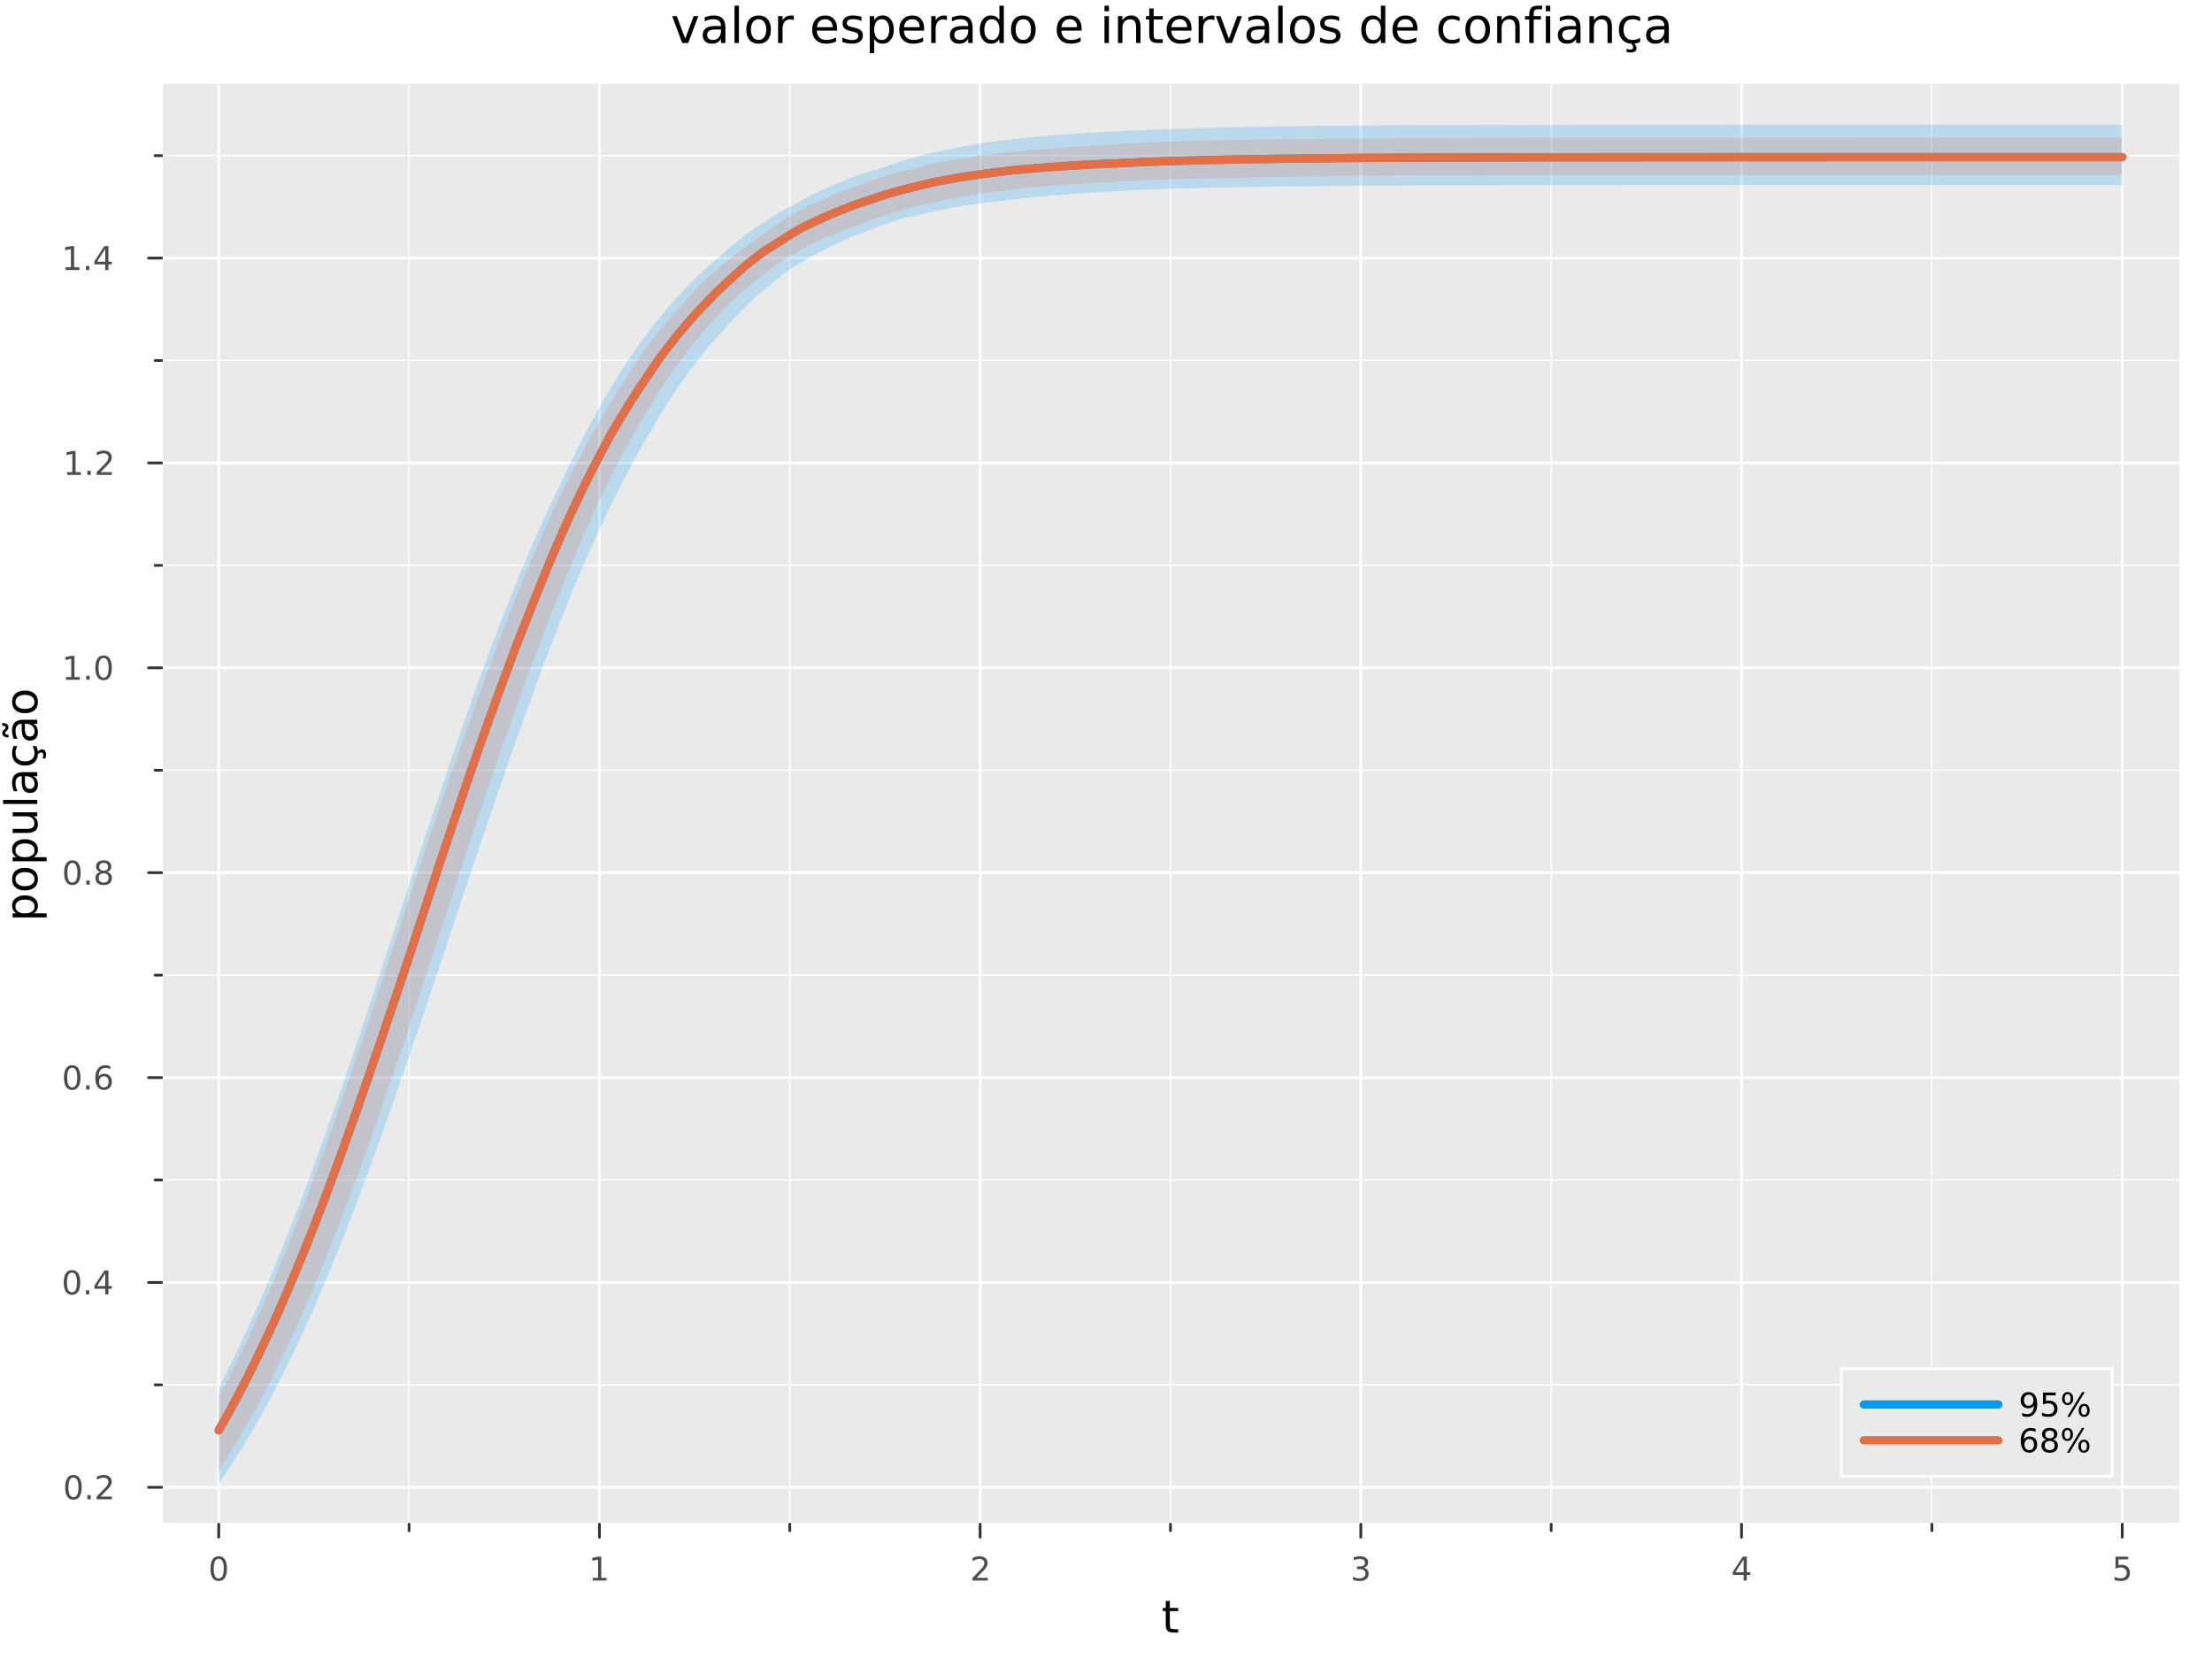<?xml version="1.0" encoding="utf-8"?>
<svg xmlns="http://www.w3.org/2000/svg" xmlns:xlink="http://www.w3.org/1999/xlink" width="800" height="600" viewBox="0 0 3200 2400">
<rect x="0" y="0" width="3200" height="2400" fill="#808080" stroke="none"/>
<defs>
  <clipPath id="clip940">
    <rect x="0" y="0" width="3200" height="2400"/>
  </clipPath>
</defs>
<path clip-path="url(#clip940)" d="M0 2400 L3200 2400 L3200 0 L0 0  Z" fill="#ffffff" fill-rule="evenodd" fill-opacity="1"/>
<defs>
  <clipPath id="clip941">
    <rect x="640" y="0" width="2241" height="2241"/>
  </clipPath>
</defs>
<path clip-path="url(#clip940)" d="M233.806 2204.92 L3152.76 2204.92 L3152.76 121.312 L233.806 121.312  Z" fill="#eaeaea" fill-rule="evenodd" fill-opacity="1"/>
<defs>
  <clipPath id="clip942">
    <rect x="233" y="121" width="2920" height="2085"/>
  </clipPath>
</defs>
<polyline clip-path="url(#clip942)" style="stroke:#ffffff; stroke-linecap:round; stroke-linejoin:round; stroke-width:4; stroke-opacity:1; fill:none" points="316.418,2204.92 316.418,121.312 "/>
<polyline clip-path="url(#clip942)" style="stroke:#ffffff; stroke-linecap:round; stroke-linejoin:round; stroke-width:4; stroke-opacity:1; fill:none" points="867.163,2204.92 867.163,121.312 "/>
<polyline clip-path="url(#clip942)" style="stroke:#ffffff; stroke-linecap:round; stroke-linejoin:round; stroke-width:4; stroke-opacity:1; fill:none" points="1417.91,2204.92 1417.91,121.312 "/>
<polyline clip-path="url(#clip942)" style="stroke:#ffffff; stroke-linecap:round; stroke-linejoin:round; stroke-width:4; stroke-opacity:1; fill:none" points="1968.65,2204.92 1968.65,121.312 "/>
<polyline clip-path="url(#clip942)" style="stroke:#ffffff; stroke-linecap:round; stroke-linejoin:round; stroke-width:4; stroke-opacity:1; fill:none" points="2519.4,2204.92 2519.4,121.312 "/>
<polyline clip-path="url(#clip942)" style="stroke:#ffffff; stroke-linecap:round; stroke-linejoin:round; stroke-width:4; stroke-opacity:1; fill:none" points="3070.14,2204.92 3070.14,121.312 "/>
<polyline clip-path="url(#clip942)" style="stroke:#ffffff; stroke-linecap:round; stroke-linejoin:round; stroke-width:2; stroke-opacity:1; fill:none" points="591.791,2204.92 591.791,121.312 "/>
<polyline clip-path="url(#clip942)" style="stroke:#ffffff; stroke-linecap:round; stroke-linejoin:round; stroke-width:2; stroke-opacity:1; fill:none" points="1142.54,2204.92 1142.54,121.312 "/>
<polyline clip-path="url(#clip942)" style="stroke:#ffffff; stroke-linecap:round; stroke-linejoin:round; stroke-width:2; stroke-opacity:1; fill:none" points="1693.28,2204.92 1693.28,121.312 "/>
<polyline clip-path="url(#clip942)" style="stroke:#ffffff; stroke-linecap:round; stroke-linejoin:round; stroke-width:2; stroke-opacity:1; fill:none" points="2244.03,2204.92 2244.03,121.312 "/>
<polyline clip-path="url(#clip942)" style="stroke:#ffffff; stroke-linecap:round; stroke-linejoin:round; stroke-width:2; stroke-opacity:1; fill:none" points="2794.77,2204.92 2794.77,121.312 "/>
<polyline clip-path="url(#clip940)" style="stroke:#ffffff; stroke-linecap:round; stroke-linejoin:round; stroke-width:4; stroke-opacity:1; fill:none" points="233.806,2204.92 3152.76,2204.92 "/>
<polyline clip-path="url(#clip940)" style="stroke:#333333; stroke-linecap:round; stroke-linejoin:round; stroke-width:4; stroke-opacity:1; fill:none" points="316.418,2204.92 316.418,2223.82 "/>
<polyline clip-path="url(#clip940)" style="stroke:#333333; stroke-linecap:round; stroke-linejoin:round; stroke-width:4; stroke-opacity:1; fill:none" points="867.163,2204.92 867.163,2223.82 "/>
<polyline clip-path="url(#clip940)" style="stroke:#333333; stroke-linecap:round; stroke-linejoin:round; stroke-width:4; stroke-opacity:1; fill:none" points="1417.91,2204.92 1417.91,2223.82 "/>
<polyline clip-path="url(#clip940)" style="stroke:#333333; stroke-linecap:round; stroke-linejoin:round; stroke-width:4; stroke-opacity:1; fill:none" points="1968.65,2204.92 1968.65,2223.82 "/>
<polyline clip-path="url(#clip940)" style="stroke:#333333; stroke-linecap:round; stroke-linejoin:round; stroke-width:4; stroke-opacity:1; fill:none" points="2519.4,2204.92 2519.4,2223.82 "/>
<polyline clip-path="url(#clip940)" style="stroke:#333333; stroke-linecap:round; stroke-linejoin:round; stroke-width:4; stroke-opacity:1; fill:none" points="3070.14,2204.92 3070.14,2223.82 "/>
<polyline clip-path="url(#clip940)" style="stroke:#333333; stroke-linecap:round; stroke-linejoin:round; stroke-width:4; stroke-opacity:1; fill:none" points="591.791,2204.92 591.791,2214.37 "/>
<polyline clip-path="url(#clip940)" style="stroke:#333333; stroke-linecap:round; stroke-linejoin:round; stroke-width:4; stroke-opacity:1; fill:none" points="1142.54,2204.92 1142.54,2214.37 "/>
<polyline clip-path="url(#clip940)" style="stroke:#333333; stroke-linecap:round; stroke-linejoin:round; stroke-width:4; stroke-opacity:1; fill:none" points="1693.28,2204.92 1693.28,2214.37 "/>
<polyline clip-path="url(#clip940)" style="stroke:#333333; stroke-linecap:round; stroke-linejoin:round; stroke-width:4; stroke-opacity:1; fill:none" points="2244.03,2204.92 2244.03,2214.37 "/>
<polyline clip-path="url(#clip940)" style="stroke:#333333; stroke-linecap:round; stroke-linejoin:round; stroke-width:4; stroke-opacity:1; fill:none" points="2794.77,2204.92 2794.77,2214.37 "/>
<path clip-path="url(#clip940)" d="M316.418 2255.04 Q312.807 2255.04 310.978 2258.6 Q309.173 2262.14 309.173 2269.27 Q309.173 2276.38 310.978 2279.95 Q312.807 2283.49 316.418 2283.49 Q320.052 2283.49 321.858 2279.95 Q323.687 2276.38 323.687 2269.27 Q323.687 2262.14 321.858 2258.6 Q320.052 2255.04 316.418 2255.04 M316.418 2251.33 Q322.228 2251.33 325.284 2255.94 Q328.362 2260.52 328.362 2269.27 Q328.362 2278 325.284 2282.61 Q322.228 2287.19 316.418 2287.19 Q310.608 2287.19 307.529 2282.61 Q304.474 2278 304.474 2269.27 Q304.474 2260.52 307.529 2255.94 Q310.608 2251.33 316.418 2251.33 Z" fill="#4c4c4c" fill-rule="nonzero" fill-opacity="1" /><path clip-path="url(#clip940)" d="M857.545 2282.58 L865.184 2282.58 L865.184 2256.22 L856.874 2257.89 L856.874 2253.63 L865.138 2251.96 L869.814 2251.96 L869.814 2282.58 L877.453 2282.58 L877.453 2286.52 L857.545 2286.52 L857.545 2282.58 Z" fill="#4c4c4c" fill-rule="nonzero" fill-opacity="1" /><path clip-path="url(#clip940)" d="M1412.56 2282.58 L1428.88 2282.58 L1428.88 2286.52 L1406.94 2286.52 L1406.94 2282.58 Q1409.6 2279.83 1414.18 2275.2 Q1418.79 2270.55 1419.97 2269.21 Q1422.21 2266.68 1423.09 2264.95 Q1424 2263.19 1424 2261.5 Q1424 2258.74 1422.05 2257.01 Q1420.13 2255.27 1417.03 2255.27 Q1414.83 2255.27 1412.38 2256.03 Q1409.95 2256.8 1407.17 2258.35 L1407.17 2253.63 Q1409.99 2252.49 1412.45 2251.91 Q1414.9 2251.33 1416.94 2251.33 Q1422.31 2251.33 1425.5 2254.02 Q1428.7 2256.71 1428.7 2261.2 Q1428.7 2263.33 1427.89 2265.25 Q1427.1 2267.14 1424.99 2269.74 Q1424.41 2270.41 1421.31 2273.63 Q1418.21 2276.82 1412.56 2282.58 Z" fill="#4c4c4c" fill-rule="nonzero" fill-opacity="1" /><path clip-path="url(#clip940)" d="M1972.9 2267.89 Q1976.26 2268.6 1978.13 2270.87 Q1980.03 2273.14 1980.03 2276.47 Q1980.03 2281.59 1976.51 2284.39 Q1972.99 2287.19 1966.51 2287.19 Q1964.34 2287.19 1962.02 2286.75 Q1959.73 2286.33 1957.28 2285.48 L1957.28 2280.96 Q1959.22 2282.1 1961.54 2282.68 Q1963.85 2283.26 1966.37 2283.26 Q1970.77 2283.26 1973.06 2281.52 Q1975.38 2279.78 1975.38 2276.47 Q1975.38 2273.42 1973.23 2271.71 Q1971.1 2269.97 1967.28 2269.97 L1963.25 2269.97 L1963.25 2266.13 L1967.46 2266.13 Q1970.91 2266.13 1972.74 2264.76 Q1974.57 2263.37 1974.57 2260.78 Q1974.57 2258.12 1972.67 2256.71 Q1970.79 2255.27 1967.28 2255.27 Q1965.36 2255.27 1963.16 2255.69 Q1960.96 2256.1 1958.32 2256.98 L1958.32 2252.82 Q1960.98 2252.08 1963.29 2251.71 Q1965.63 2251.33 1967.69 2251.33 Q1973.02 2251.33 1976.12 2253.77 Q1979.22 2256.17 1979.22 2260.29 Q1979.22 2263.16 1977.58 2265.15 Q1975.93 2267.12 1972.9 2267.89 Z" fill="#4c4c4c" fill-rule="nonzero" fill-opacity="1" /><path clip-path="url(#clip940)" d="M2522.41 2256.03 L2510.6 2274.48 L2522.41 2274.48 L2522.41 2256.03 M2521.18 2251.96 L2527.06 2251.96 L2527.06 2274.48 L2531.99 2274.48 L2531.99 2278.37 L2527.06 2278.37 L2527.06 2286.52 L2522.41 2286.52 L2522.41 2278.37 L2506.81 2278.37 L2506.81 2273.86 L2521.18 2251.96 Z" fill="#4c4c4c" fill-rule="nonzero" fill-opacity="1" /><path clip-path="url(#clip940)" d="M3060.42 2251.96 L3078.78 2251.96 L3078.78 2255.9 L3064.7 2255.9 L3064.7 2264.37 Q3065.72 2264.02 3066.74 2263.86 Q3067.76 2263.67 3068.78 2263.67 Q3074.57 2263.67 3077.95 2266.84 Q3081.32 2270.02 3081.32 2275.43 Q3081.32 2281.01 3077.85 2284.11 Q3074.38 2287.19 3068.06 2287.19 Q3065.88 2287.19 3063.62 2286.82 Q3061.37 2286.45 3058.96 2285.71 L3058.96 2281.01 Q3061.05 2282.14 3063.27 2282.7 Q3065.49 2283.26 3067.97 2283.26 Q3071.97 2283.26 3074.31 2281.15 Q3076.65 2279.04 3076.65 2275.43 Q3076.65 2271.82 3074.31 2269.71 Q3071.97 2267.61 3067.97 2267.61 Q3066.09 2267.61 3064.22 2268.02 Q3062.37 2268.44 3060.42 2269.32 L3060.42 2251.96 Z" fill="#4c4c4c" fill-rule="nonzero" fill-opacity="1" /><path clip-path="url(#clip940)" d="M1692.34 2316.01 L1692.34 2326.14 L1704.41 2326.14 L1704.41 2330.69 L1692.34 2330.69 L1692.34 2350.04 Q1692.34 2354.4 1693.52 2355.64 Q1694.73 2356.88 1698.39 2356.88 L1704.41 2356.88 L1704.41 2361.78 L1698.39 2361.78 Q1691.61 2361.78 1689.03 2359.27 Q1686.45 2356.72 1686.45 2350.04 L1686.45 2330.69 L1682.16 2330.69 L1682.16 2326.14 L1686.45 2326.14 L1686.45 2316.01 L1692.34 2316.01 Z" fill="#000000" fill-rule="nonzero" fill-opacity="1" /><polyline clip-path="url(#clip942)" style="stroke:#ffffff; stroke-linecap:round; stroke-linejoin:round; stroke-width:4; stroke-opacity:1; fill:none" points="233.806,2151.65 3152.76,2151.65 "/>
<polyline clip-path="url(#clip942)" style="stroke:#ffffff; stroke-linecap:round; stroke-linejoin:round; stroke-width:4; stroke-opacity:1; fill:none" points="233.806,1855.26 3152.76,1855.26 "/>
<polyline clip-path="url(#clip942)" style="stroke:#ffffff; stroke-linecap:round; stroke-linejoin:round; stroke-width:4; stroke-opacity:1; fill:none" points="233.806,1558.88 3152.76,1558.88 "/>
<polyline clip-path="url(#clip942)" style="stroke:#ffffff; stroke-linecap:round; stroke-linejoin:round; stroke-width:4; stroke-opacity:1; fill:none" points="233.806,1262.49 3152.76,1262.49 "/>
<polyline clip-path="url(#clip942)" style="stroke:#ffffff; stroke-linecap:round; stroke-linejoin:round; stroke-width:4; stroke-opacity:1; fill:none" points="233.806,966.108 3152.76,966.108 "/>
<polyline clip-path="url(#clip942)" style="stroke:#ffffff; stroke-linecap:round; stroke-linejoin:round; stroke-width:4; stroke-opacity:1; fill:none" points="233.806,669.723 3152.76,669.723 "/>
<polyline clip-path="url(#clip942)" style="stroke:#ffffff; stroke-linecap:round; stroke-linejoin:round; stroke-width:4; stroke-opacity:1; fill:none" points="233.806,373.339 3152.76,373.339 "/>
<polyline clip-path="url(#clip942)" style="stroke:#ffffff; stroke-linecap:round; stroke-linejoin:round; stroke-width:2; stroke-opacity:1; fill:none" points="233.806,2003.45 3152.76,2003.45 "/>
<polyline clip-path="url(#clip942)" style="stroke:#ffffff; stroke-linecap:round; stroke-linejoin:round; stroke-width:2; stroke-opacity:1; fill:none" points="233.806,1707.07 3152.76,1707.07 "/>
<polyline clip-path="url(#clip942)" style="stroke:#ffffff; stroke-linecap:round; stroke-linejoin:round; stroke-width:2; stroke-opacity:1; fill:none" points="233.806,1410.68 3152.76,1410.68 "/>
<polyline clip-path="url(#clip942)" style="stroke:#ffffff; stroke-linecap:round; stroke-linejoin:round; stroke-width:2; stroke-opacity:1; fill:none" points="233.806,1114.3 3152.76,1114.3 "/>
<polyline clip-path="url(#clip942)" style="stroke:#ffffff; stroke-linecap:round; stroke-linejoin:round; stroke-width:2; stroke-opacity:1; fill:none" points="233.806,817.915 3152.76,817.915 "/>
<polyline clip-path="url(#clip942)" style="stroke:#ffffff; stroke-linecap:round; stroke-linejoin:round; stroke-width:2; stroke-opacity:1; fill:none" points="233.806,521.531 3152.76,521.531 "/>
<polyline clip-path="url(#clip942)" style="stroke:#ffffff; stroke-linecap:round; stroke-linejoin:round; stroke-width:2; stroke-opacity:1; fill:none" points="233.806,225.147 3152.76,225.147 "/>
<polyline clip-path="url(#clip940)" style="stroke:#ffffff; stroke-linecap:round; stroke-linejoin:round; stroke-width:4; stroke-opacity:1; fill:none" points="233.806,2204.92 233.806,121.312 "/>
<polyline clip-path="url(#clip940)" style="stroke:#333333; stroke-linecap:round; stroke-linejoin:round; stroke-width:4; stroke-opacity:1; fill:none" points="233.806,2151.65 214.909,2151.65 "/>
<polyline clip-path="url(#clip940)" style="stroke:#333333; stroke-linecap:round; stroke-linejoin:round; stroke-width:4; stroke-opacity:1; fill:none" points="233.806,1855.26 214.909,1855.26 "/>
<polyline clip-path="url(#clip940)" style="stroke:#333333; stroke-linecap:round; stroke-linejoin:round; stroke-width:4; stroke-opacity:1; fill:none" points="233.806,1558.88 214.909,1558.88 "/>
<polyline clip-path="url(#clip940)" style="stroke:#333333; stroke-linecap:round; stroke-linejoin:round; stroke-width:4; stroke-opacity:1; fill:none" points="233.806,1262.49 214.909,1262.49 "/>
<polyline clip-path="url(#clip940)" style="stroke:#333333; stroke-linecap:round; stroke-linejoin:round; stroke-width:4; stroke-opacity:1; fill:none" points="233.806,966.108 214.909,966.108 "/>
<polyline clip-path="url(#clip940)" style="stroke:#333333; stroke-linecap:round; stroke-linejoin:round; stroke-width:4; stroke-opacity:1; fill:none" points="233.806,669.723 214.909,669.723 "/>
<polyline clip-path="url(#clip940)" style="stroke:#333333; stroke-linecap:round; stroke-linejoin:round; stroke-width:4; stroke-opacity:1; fill:none" points="233.806,373.339 214.909,373.339 "/>
<polyline clip-path="url(#clip940)" style="stroke:#333333; stroke-linecap:round; stroke-linejoin:round; stroke-width:4; stroke-opacity:1; fill:none" points="233.806,2003.45 224.357,2003.45 "/>
<polyline clip-path="url(#clip940)" style="stroke:#333333; stroke-linecap:round; stroke-linejoin:round; stroke-width:4; stroke-opacity:1; fill:none" points="233.806,1707.07 224.357,1707.07 "/>
<polyline clip-path="url(#clip940)" style="stroke:#333333; stroke-linecap:round; stroke-linejoin:round; stroke-width:4; stroke-opacity:1; fill:none" points="233.806,1410.68 224.357,1410.68 "/>
<polyline clip-path="url(#clip940)" style="stroke:#333333; stroke-linecap:round; stroke-linejoin:round; stroke-width:4; stroke-opacity:1; fill:none" points="233.806,1114.3 224.357,1114.3 "/>
<polyline clip-path="url(#clip940)" style="stroke:#333333; stroke-linecap:round; stroke-linejoin:round; stroke-width:4; stroke-opacity:1; fill:none" points="233.806,817.915 224.357,817.915 "/>
<polyline clip-path="url(#clip940)" style="stroke:#333333; stroke-linecap:round; stroke-linejoin:round; stroke-width:4; stroke-opacity:1; fill:none" points="233.806,521.531 224.357,521.531 "/>
<polyline clip-path="url(#clip940)" style="stroke:#333333; stroke-linecap:round; stroke-linejoin:round; stroke-width:4; stroke-opacity:1; fill:none" points="233.806,225.147 224.357,225.147 "/>
<path clip-path="url(#clip940)" d="M106.228 2137.44 Q102.617 2137.44 100.788 2141.01 Q98.983 2144.55 98.983 2151.68 Q98.983 2158.79 100.788 2162.35 Q102.617 2165.89 106.228 2165.89 Q109.862 2165.89 111.668 2162.35 Q113.496 2158.79 113.496 2151.68 Q113.496 2144.55 111.668 2141.01 Q109.862 2137.44 106.228 2137.44 M106.228 2133.74 Q112.038 2133.74 115.094 2138.35 Q118.172 2142.93 118.172 2151.68 Q118.172 2160.41 115.094 2165.01 Q112.038 2169.6 106.228 2169.6 Q100.418 2169.6 97.339 2165.01 Q94.284 2160.41 94.284 2151.68 Q94.284 2142.93 97.339 2138.35 Q100.418 2133.74 106.228 2133.74 Z" fill="#4c4c4c" fill-rule="nonzero" fill-opacity="1" /><path clip-path="url(#clip940)" d="M126.39 2163.05 L131.274 2163.05 L131.274 2168.93 L126.39 2168.93 L126.39 2163.05 Z" fill="#4c4c4c" fill-rule="nonzero" fill-opacity="1" /><path clip-path="url(#clip940)" d="M145.487 2164.99 L161.806 2164.99 L161.806 2168.93 L139.862 2168.93 L139.862 2164.99 Q142.524 2162.24 147.107 2157.61 Q151.714 2152.95 152.894 2151.61 Q155.14 2149.09 156.019 2147.35 Q156.922 2145.59 156.922 2143.9 Q156.922 2141.15 154.978 2139.41 Q153.056 2137.68 149.954 2137.68 Q147.755 2137.68 145.302 2138.44 Q142.871 2139.2 140.093 2140.75 L140.093 2136.03 Q142.917 2134.9 145.371 2134.32 Q147.825 2133.74 149.862 2133.74 Q155.232 2133.74 158.427 2136.43 Q161.621 2139.11 161.621 2143.6 Q161.621 2145.73 160.811 2147.65 Q160.024 2149.55 157.917 2152.14 Q157.339 2152.81 154.237 2156.03 Q151.135 2159.23 145.487 2164.99 Z" fill="#4c4c4c" fill-rule="nonzero" fill-opacity="1" /><path clip-path="url(#clip940)" d="M104.145 1841.06 Q100.533 1841.06 98.705 1844.62 Q96.899 1848.17 96.899 1855.3 Q96.899 1862.4 98.705 1865.97 Q100.533 1869.51 104.145 1869.51 Q107.779 1869.51 109.584 1865.97 Q111.413 1862.4 111.413 1855.3 Q111.413 1848.17 109.584 1844.62 Q107.779 1841.06 104.145 1841.06 M104.145 1837.36 Q109.955 1837.36 113.01 1841.96 Q116.089 1846.55 116.089 1855.3 Q116.089 1864.02 113.01 1868.63 Q109.955 1873.21 104.145 1873.21 Q98.334 1873.21 95.256 1868.63 Q92.2 1864.02 92.2 1855.3 Q92.2 1846.55 95.256 1841.96 Q98.334 1837.36 104.145 1837.36 Z" fill="#4c4c4c" fill-rule="nonzero" fill-opacity="1" /><path clip-path="url(#clip940)" d="M124.306 1866.66 L129.191 1866.66 L129.191 1872.54 L124.306 1872.54 L124.306 1866.66 Z" fill="#4c4c4c" fill-rule="nonzero" fill-opacity="1" /><path clip-path="url(#clip940)" d="M152.223 1842.05 L140.417 1860.5 L152.223 1860.5 L152.223 1842.05 M150.996 1837.98 L156.876 1837.98 L156.876 1860.5 L161.806 1860.5 L161.806 1864.39 L156.876 1864.39 L156.876 1872.54 L152.223 1872.54 L152.223 1864.39 L136.621 1864.39 L136.621 1859.88 L150.996 1837.98 Z" fill="#4c4c4c" fill-rule="nonzero" fill-opacity="1" /><path clip-path="url(#clip940)" d="M104.469 1544.68 Q100.858 1544.68 99.029 1548.24 Q97.223 1551.78 97.223 1558.91 Q97.223 1566.02 99.029 1569.58 Q100.858 1573.12 104.469 1573.12 Q108.103 1573.12 109.908 1569.58 Q111.737 1566.02 111.737 1558.91 Q111.737 1551.78 109.908 1548.24 Q108.103 1544.68 104.469 1544.68 M104.469 1540.97 Q110.279 1540.97 113.334 1545.58 Q116.413 1550.16 116.413 1558.91 Q116.413 1567.64 113.334 1572.24 Q110.279 1576.83 104.469 1576.83 Q98.659 1576.83 95.58 1572.24 Q92.524 1567.64 92.524 1558.91 Q92.524 1550.16 95.58 1545.58 Q98.659 1540.97 104.469 1540.97 Z" fill="#4c4c4c" fill-rule="nonzero" fill-opacity="1" /><path clip-path="url(#clip940)" d="M124.631 1570.28 L129.515 1570.28 L129.515 1576.16 L124.631 1576.16 L124.631 1570.28 Z" fill="#4c4c4c" fill-rule="nonzero" fill-opacity="1" /><path clip-path="url(#clip940)" d="M150.279 1557.01 Q147.13 1557.01 145.279 1559.17 Q143.45 1561.32 143.45 1565.07 Q143.45 1568.8 145.279 1570.97 Q147.13 1573.12 150.279 1573.12 Q153.427 1573.12 155.255 1570.97 Q157.107 1568.8 157.107 1565.07 Q157.107 1561.32 155.255 1559.17 Q153.427 1557.01 150.279 1557.01 M159.561 1542.36 L159.561 1546.62 Q157.802 1545.79 155.996 1545.35 Q154.214 1544.91 152.454 1544.91 Q147.825 1544.91 145.371 1548.03 Q142.941 1551.16 142.593 1557.48 Q143.959 1555.46 146.019 1554.4 Q148.079 1553.31 150.556 1553.31 Q155.765 1553.31 158.774 1556.48 Q161.806 1559.63 161.806 1565.07 Q161.806 1570.39 158.658 1573.61 Q155.51 1576.83 150.279 1576.83 Q144.283 1576.83 141.112 1572.24 Q137.941 1567.64 137.941 1558.91 Q137.941 1550.72 141.83 1545.86 Q145.718 1540.97 152.269 1540.97 Q154.029 1540.97 155.811 1541.32 Q157.616 1541.67 159.561 1542.36 Z" fill="#4c4c4c" fill-rule="nonzero" fill-opacity="1" /><path clip-path="url(#clip940)" d="M104.723 1248.29 Q101.112 1248.29 99.284 1251.86 Q97.478 1255.4 97.478 1262.53 Q97.478 1269.63 99.284 1273.2 Q101.112 1276.74 104.723 1276.74 Q108.357 1276.74 110.163 1273.2 Q111.992 1269.63 111.992 1262.53 Q111.992 1255.4 110.163 1251.86 Q108.357 1248.29 104.723 1248.29 M104.723 1244.59 Q110.533 1244.59 113.589 1249.19 Q116.668 1253.78 116.668 1262.53 Q116.668 1271.25 113.589 1275.86 Q110.533 1280.44 104.723 1280.44 Q98.913 1280.44 95.834 1275.86 Q92.779 1271.25 92.779 1262.53 Q92.779 1253.78 95.834 1249.19 Q98.913 1244.59 104.723 1244.59 Z" fill="#4c4c4c" fill-rule="nonzero" fill-opacity="1" /><path clip-path="url(#clip940)" d="M124.885 1273.89 L129.769 1273.89 L129.769 1279.77 L124.885 1279.77 L124.885 1273.89 Z" fill="#4c4c4c" fill-rule="nonzero" fill-opacity="1" /><path clip-path="url(#clip940)" d="M149.954 1263.36 Q146.621 1263.36 144.7 1265.14 Q142.802 1266.92 142.802 1270.05 Q142.802 1273.17 144.7 1274.96 Q146.621 1276.74 149.954 1276.74 Q153.288 1276.74 155.209 1274.96 Q157.13 1273.15 157.13 1270.05 Q157.13 1266.92 155.209 1265.14 Q153.311 1263.36 149.954 1263.36 M145.279 1261.37 Q142.269 1260.63 140.58 1258.57 Q138.913 1256.51 138.913 1253.55 Q138.913 1249.4 141.853 1246.99 Q144.816 1244.59 149.954 1244.59 Q155.116 1244.59 158.056 1246.99 Q160.996 1249.4 160.996 1253.55 Q160.996 1256.51 159.306 1258.57 Q157.64 1260.63 154.654 1261.37 Q158.033 1262.16 159.908 1264.45 Q161.806 1266.74 161.806 1270.05 Q161.806 1275.07 158.728 1277.76 Q155.672 1280.44 149.954 1280.44 Q144.237 1280.44 141.158 1277.76 Q138.103 1275.07 138.103 1270.05 Q138.103 1266.74 140.001 1264.45 Q141.899 1262.16 145.279 1261.37 M143.566 1253.99 Q143.566 1256.67 145.232 1258.17 Q146.922 1259.68 149.954 1259.68 Q152.964 1259.68 154.654 1258.17 Q156.366 1256.67 156.366 1253.99 Q156.366 1251.3 154.654 1249.8 Q152.964 1248.29 149.954 1248.29 Q146.922 1248.29 145.232 1249.8 Q143.566 1251.3 143.566 1253.99 Z" fill="#4c4c4c" fill-rule="nonzero" fill-opacity="1" /><path clip-path="url(#clip940)" d="M95.441 979.452 L103.08 979.452 L103.08 953.087 L94.77 954.753 L94.77 950.494 L103.033 948.828 L107.709 948.828 L107.709 979.452 L115.348 979.452 L115.348 983.388 L95.441 983.388 L95.441 979.452 Z" fill="#4c4c4c" fill-rule="nonzero" fill-opacity="1" /><path clip-path="url(#clip940)" d="M124.793 977.508 L129.677 977.508 L129.677 983.388 L124.793 983.388 L124.793 977.508 Z" fill="#4c4c4c" fill-rule="nonzero" fill-opacity="1" /><path clip-path="url(#clip940)" d="M149.862 951.906 Q146.251 951.906 144.422 955.471 Q142.617 959.013 142.617 966.142 Q142.617 973.249 144.422 976.814 Q146.251 980.355 149.862 980.355 Q153.496 980.355 155.302 976.814 Q157.13 973.249 157.13 966.142 Q157.13 959.013 155.302 955.471 Q153.496 951.906 149.862 951.906 M149.862 948.203 Q155.672 948.203 158.728 952.809 Q161.806 957.392 161.806 966.142 Q161.806 974.869 158.728 979.476 Q155.672 984.059 149.862 984.059 Q144.052 984.059 140.973 979.476 Q137.918 974.869 137.918 966.142 Q137.918 957.392 140.973 952.809 Q144.052 948.203 149.862 948.203 Z" fill="#4c4c4c" fill-rule="nonzero" fill-opacity="1" /><path clip-path="url(#clip940)" d="M97.038 683.068 L104.677 683.068 L104.677 656.702 L96.367 658.369 L96.367 654.11 L104.631 652.443 L109.307 652.443 L109.307 683.068 L116.945 683.068 L116.945 687.003 L97.038 687.003 L97.038 683.068 Z" fill="#4c4c4c" fill-rule="nonzero" fill-opacity="1" /><path clip-path="url(#clip940)" d="M126.39 681.124 L131.274 681.124 L131.274 687.003 L126.39 687.003 L126.39 681.124 Z" fill="#4c4c4c" fill-rule="nonzero" fill-opacity="1" /><path clip-path="url(#clip940)" d="M145.487 683.068 L161.806 683.068 L161.806 687.003 L139.862 687.003 L139.862 683.068 Q142.524 680.313 147.107 675.684 Q151.714 671.031 152.894 669.688 Q155.14 667.165 156.019 665.429 Q156.922 663.67 156.922 661.98 Q156.922 659.226 154.978 657.489 Q153.056 655.753 149.954 655.753 Q147.755 655.753 145.302 656.517 Q142.871 657.281 140.093 658.832 L140.093 654.11 Q142.917 652.976 145.371 652.397 Q147.825 651.818 149.862 651.818 Q155.232 651.818 158.427 654.503 Q161.621 657.189 161.621 661.679 Q161.621 663.809 160.811 665.73 Q160.024 667.628 157.917 670.221 Q157.339 670.892 154.237 674.11 Q151.135 677.304 145.487 683.068 Z" fill="#4c4c4c" fill-rule="nonzero" fill-opacity="1" /><path clip-path="url(#clip940)" d="M94.955 386.684 L102.594 386.684 L102.594 360.318 L94.284 361.985 L94.284 357.725 L102.547 356.059 L107.223 356.059 L107.223 386.684 L114.862 386.684 L114.862 390.619 L94.955 390.619 L94.955 386.684 Z" fill="#4c4c4c" fill-rule="nonzero" fill-opacity="1" /><path clip-path="url(#clip940)" d="M124.306 384.739 L129.191 384.739 L129.191 390.619 L124.306 390.619 L124.306 384.739 Z" fill="#4c4c4c" fill-rule="nonzero" fill-opacity="1" /><path clip-path="url(#clip940)" d="M152.223 360.133 L140.417 378.582 L152.223 378.582 L152.223 360.133 M150.996 356.059 L156.876 356.059 L156.876 378.582 L161.806 378.582 L161.806 382.471 L156.876 382.471 L156.876 390.619 L152.223 390.619 L152.223 382.471 L136.621 382.471 L136.621 377.957 L150.996 356.059 Z" fill="#4c4c4c" fill-rule="nonzero" fill-opacity="1" /><path clip-path="url(#clip940)" d="M48.597 1321.32 L67.503 1321.32 L67.503 1327.21 L18.296 1327.21 L18.296 1321.32 L23.707 1321.32 Q20.524 1319.47 18.996 1316.67 Q17.437 1313.84 17.437 1309.93 Q17.437 1303.43 22.593 1299.39 Q27.749 1295.32 36.152 1295.32 Q44.555 1295.32 49.711 1299.39 Q54.867 1303.43 54.867 1309.93 Q54.867 1313.84 53.339 1316.67 Q51.78 1319.47 48.597 1321.32 M36.152 1301.4 Q29.691 1301.4 26.03 1304.07 Q22.338 1306.71 22.338 1311.36 Q22.338 1316 26.03 1318.68 Q29.691 1321.32 36.152 1321.32 Q42.613 1321.32 46.305 1318.68 Q49.966 1316 49.966 1311.36 Q49.966 1306.71 46.305 1304.07 Q42.613 1301.4 36.152 1301.4 Z" fill="#000000" fill-rule="nonzero" fill-opacity="1" /><path clip-path="url(#clip940)" d="M22.402 1271.79 Q22.402 1276.51 26.094 1279.24 Q29.755 1281.98 36.152 1281.98 Q42.55 1281.98 46.242 1279.27 Q49.902 1276.54 49.902 1271.79 Q49.902 1267.12 46.21 1264.38 Q42.518 1261.64 36.152 1261.64 Q29.818 1261.64 26.126 1264.38 Q22.402 1267.12 22.402 1271.79 M17.437 1271.79 Q17.437 1264.16 22.402 1259.8 Q27.367 1255.43 36.152 1255.43 Q44.905 1255.43 49.902 1259.8 Q54.867 1264.16 54.867 1271.79 Q54.867 1279.47 49.902 1283.83 Q44.905 1288.15 36.152 1288.15 Q27.367 1288.15 22.402 1283.83 Q17.437 1279.47 17.437 1271.79 Z" fill="#000000" fill-rule="nonzero" fill-opacity="1" /><path clip-path="url(#clip940)" d="M48.597 1240.06 L67.503 1240.06 L67.503 1245.95 L18.296 1245.95 L18.296 1240.06 L23.707 1240.06 Q20.524 1238.22 18.996 1235.41 Q17.437 1232.58 17.437 1228.67 Q17.437 1222.17 22.593 1218.13 Q27.749 1214.06 36.152 1214.06 Q44.555 1214.06 49.711 1218.13 Q54.867 1222.17 54.867 1228.67 Q54.867 1232.58 53.339 1235.41 Q51.78 1238.22 48.597 1240.06 M36.152 1220.14 Q29.691 1220.14 26.03 1222.81 Q22.338 1225.45 22.338 1230.1 Q22.338 1234.75 26.03 1237.42 Q29.691 1240.06 36.152 1240.06 Q42.613 1240.06 46.305 1237.42 Q49.966 1234.75 49.966 1230.1 Q49.966 1225.45 46.305 1222.81 Q42.613 1220.14 36.152 1220.14 Z" fill="#000000" fill-rule="nonzero" fill-opacity="1" /><path clip-path="url(#clip940)" d="M39.876 1204.95 L18.296 1204.95 L18.296 1199.1 L39.653 1199.1 Q44.714 1199.1 47.26 1197.12 Q49.775 1195.15 49.775 1191.2 Q49.775 1186.46 46.751 1183.72 Q43.727 1180.96 38.507 1180.96 L18.296 1180.96 L18.296 1175.1 L53.944 1175.1 L53.944 1180.96 L48.47 1180.96 Q51.716 1183.09 53.308 1185.92 Q54.867 1188.72 54.867 1192.45 Q54.867 1198.59 51.048 1201.77 Q47.228 1204.95 39.876 1204.95 M17.437 1190.22 L17.437 1190.22 Z" fill="#000000" fill-rule="nonzero" fill-opacity="1" /><path clip-path="url(#clip940)" d="M4.419 1163.04 L4.419 1157.18 L53.944 1157.18 L53.944 1163.04 L4.419 1163.04 Z" fill="#000000" fill-rule="nonzero" fill-opacity="1" /><path clip-path="url(#clip940)" d="M36.025 1128.73 Q36.025 1135.82 37.648 1138.56 Q39.271 1141.3 43.186 1141.3 Q46.305 1141.3 48.151 1139.26 Q49.966 1137.19 49.966 1133.66 Q49.966 1128.79 46.528 1125.86 Q43.059 1122.9 37.33 1122.9 L36.025 1122.9 L36.025 1128.73 M33.606 1117.04 L53.944 1117.04 L53.944 1122.9 L48.533 1122.9 Q51.78 1124.91 53.339 1127.9 Q54.867 1130.89 54.867 1135.22 Q54.867 1140.69 51.812 1143.94 Q48.724 1147.15 43.568 1147.15 Q37.553 1147.15 34.497 1143.14 Q31.441 1139.1 31.441 1131.11 L31.441 1122.9 L30.869 1122.9 Q26.826 1122.9 24.63 1125.57 Q22.402 1128.22 22.402 1133.02 Q22.402 1136.08 23.134 1138.97 Q23.866 1141.87 25.33 1144.54 L19.919 1144.54 Q18.678 1141.33 18.073 1138.31 Q17.437 1135.28 17.437 1132.42 Q17.437 1124.68 21.447 1120.86 Q25.458 1117.04 33.606 1117.04 Z" fill="#000000" fill-rule="nonzero" fill-opacity="1" /><path clip-path="url(#clip940)" d="M19.665 1079.33 L25.139 1079.33 Q23.771 1081.81 23.102 1084.32 Q22.402 1086.81 22.402 1089.35 Q22.402 1095.05 26.03 1098.2 Q29.627 1101.35 36.152 1101.35 Q42.677 1101.35 46.305 1098.2 Q49.902 1095.05 49.902 1089.35 Q49.902 1086.81 49.233 1084.32 Q48.533 1081.81 47.165 1079.33 L52.575 1079.33 Q53.721 1081.78 54.294 1084.42 Q54.867 1087.03 54.867 1089.99 Q54.867 1098.04 49.806 1102.78 Q44.746 1107.53 36.152 1107.53 Q27.431 1107.53 22.434 1102.75 Q17.437 1097.95 17.437 1089.61 Q17.437 1086.9 18.01 1084.32 Q18.551 1081.75 19.665 1079.33 M53.944 1087.6 Q55.917 1085.85 57.573 1084.99 Q59.26 1084.13 60.787 1084.13 Q63.62 1084.13 65.052 1086.04 Q66.516 1087.95 66.516 1091.71 Q66.516 1093.17 66.326 1094.57 Q66.135 1095.94 65.752 1097.31 L61.583 1097.31 Q62.124 1096.23 62.347 1095.05 Q62.602 1093.87 62.602 1092.38 Q62.602 1090.5 61.838 1089.54 Q61.074 1088.59 59.61 1088.59 Q58.655 1088.59 57.254 1089.29 Q55.886 1089.96 53.944 1091.39 L53.944 1087.6 Z" fill="#000000" fill-rule="nonzero" fill-opacity="1" /><path clip-path="url(#clip940)" d="M36.025 1052.94 Q36.025 1060.04 37.648 1062.78 Q39.271 1065.51 43.186 1065.51 Q46.305 1065.51 48.151 1063.48 Q49.966 1061.41 49.966 1057.87 Q49.966 1053.01 46.528 1050.08 Q43.059 1047.12 37.33 1047.12 L36.025 1047.12 L36.025 1052.94 M33.606 1041.26 L53.944 1041.26 L53.944 1047.12 L48.533 1047.12 Q51.78 1049.12 53.339 1052.11 Q54.867 1055.11 54.867 1059.43 Q54.867 1064.91 51.812 1068.16 Q48.724 1071.37 43.568 1071.37 Q37.553 1071.37 34.497 1067.36 Q31.441 1063.32 31.441 1055.33 L31.441 1047.12 L30.869 1047.12 Q26.826 1047.12 24.63 1049.79 Q22.402 1052.43 22.402 1057.24 Q22.402 1060.29 23.134 1063.19 Q23.866 1066.09 25.33 1068.76 L19.919 1068.76 Q18.678 1065.55 18.073 1062.52 Q17.437 1059.5 17.437 1056.63 Q17.437 1048.9 21.447 1045.08 Q25.458 1041.26 33.606 1041.26 M10.339 1056.51 L8.588 1058.32 Q7.952 1059.02 7.665 1059.56 Q7.347 1060.07 7.347 1060.48 Q7.347 1061.69 8.525 1062.27 Q9.671 1062.84 12.281 1062.9 L12.281 1066.88 Q7.984 1066.82 5.66 1065.2 Q3.305 1063.57 3.305 1060.68 Q3.305 1059.47 3.751 1058.45 Q4.196 1057.43 5.247 1056.25 L6.997 1054.44 Q7.634 1053.74 7.952 1053.23 Q8.238 1052.69 8.238 1052.27 Q8.238 1051.06 7.093 1050.49 Q5.915 1049.92 3.305 1049.85 L3.305 1045.88 Q7.602 1045.94 9.957 1047.56 Q12.281 1049.19 12.281 1052.08 Q12.281 1053.29 11.835 1054.31 Q11.389 1055.33 10.339 1056.51 Z" fill="#000000" fill-rule="nonzero" fill-opacity="1" /><path clip-path="url(#clip940)" d="M22.402 1015.38 Q22.402 1020.09 26.094 1022.83 Q29.755 1025.57 36.152 1025.57 Q42.55 1025.57 46.242 1022.86 Q49.902 1020.13 49.902 1015.38 Q49.902 1010.71 46.21 1007.97 Q42.518 1005.23 36.152 1005.23 Q29.818 1005.23 26.126 1007.97 Q22.402 1010.71 22.402 1015.38 M17.437 1015.38 Q17.437 1007.74 22.402 1003.38 Q27.367 999.024 36.152 999.024 Q44.905 999.024 49.902 1003.38 Q54.867 1007.74 54.867 1015.38 Q54.867 1023.05 49.902 1027.42 Q44.905 1031.74 36.152 1031.74 Q27.367 1031.74 22.402 1027.42 Q17.437 1023.05 17.437 1015.38 Z" fill="#000000" fill-rule="nonzero" fill-opacity="1" /><path clip-path="url(#clip940)" d="M972.365 23.319 L979.136 23.319 L991.288 55.958 L1003.44 23.319 L1010.21 23.319 L995.629 62.208 L986.948 62.208 L972.365 23.319 Z" fill="#000000" fill-rule="nonzero" fill-opacity="1" /><path clip-path="url(#clip940)" d="M1036.7 42.66 Q1028.96 42.66 1025.98 44.43 Q1022.99 46.201 1022.99 50.472 Q1022.99 53.875 1025.21 55.889 Q1027.47 57.868 1031.32 57.868 Q1036.64 57.868 1039.83 54.118 Q1043.06 50.333 1043.06 44.083 L1043.06 42.66 L1036.7 42.66 M1049.45 40.021 L1049.45 62.208 L1043.06 62.208 L1043.06 56.305 Q1040.87 59.847 1037.61 61.548 Q1034.34 63.215 1029.62 63.215 Q1023.65 63.215 1020.11 59.882 Q1016.6 56.514 1016.6 50.889 Q1016.6 44.326 1020.98 40.993 Q1025.39 37.66 1034.1 37.66 L1043.06 37.66 L1043.06 37.035 Q1043.06 32.625 1040.14 30.229 Q1037.26 27.799 1032.02 27.799 Q1028.68 27.799 1025.52 28.597 Q1022.36 29.396 1019.45 30.993 L1019.45 25.09 Q1022.95 23.736 1026.25 23.076 Q1029.55 22.382 1032.68 22.382 Q1041.11 22.382 1045.28 26.757 Q1049.45 31.132 1049.45 40.021 Z" fill="#000000" fill-rule="nonzero" fill-opacity="1" /><path clip-path="url(#clip940)" d="M1062.61 8.181 L1069 8.181 L1069 62.208 L1062.61 62.208 L1062.61 8.181 Z" fill="#000000" fill-rule="nonzero" fill-opacity="1" /><path clip-path="url(#clip940)" d="M1097.43 27.799 Q1092.29 27.799 1089.31 31.826 Q1086.32 35.819 1086.32 42.798 Q1086.32 49.778 1089.27 53.805 Q1092.26 57.798 1097.43 57.798 Q1102.54 57.798 1105.52 53.77 Q1108.51 49.743 1108.51 42.798 Q1108.51 35.889 1105.52 31.861 Q1102.54 27.799 1097.43 27.799 M1097.43 22.382 Q1105.77 22.382 1110.52 27.799 Q1115.28 33.215 1115.28 42.798 Q1115.28 52.347 1110.52 57.798 Q1105.77 63.215 1097.43 63.215 Q1089.07 63.215 1084.31 57.798 Q1079.59 52.347 1079.59 42.798 Q1079.59 33.215 1084.31 27.799 Q1089.07 22.382 1097.43 22.382 Z" fill="#000000" fill-rule="nonzero" fill-opacity="1" /><path clip-path="url(#clip940)" d="M1148.41 29.291 Q1147.33 28.666 1146.04 28.389 Q1144.79 28.076 1143.27 28.076 Q1137.85 28.076 1134.93 31.618 Q1132.05 35.125 1132.05 41.722 L1132.05 62.208 L1125.63 62.208 L1125.63 23.319 L1132.05 23.319 L1132.05 29.361 Q1134.07 25.819 1137.29 24.118 Q1140.52 22.382 1145.14 22.382 Q1145.8 22.382 1146.6 22.486 Q1147.4 22.555 1148.37 22.729 L1148.41 29.291 Z" fill="#000000" fill-rule="nonzero" fill-opacity="1" /><path clip-path="url(#clip940)" d="M1210.97 41.166 L1210.97 44.291 L1181.6 44.291 Q1182.02 50.889 1185.56 54.361 Q1189.13 57.798 1195.49 57.798 Q1199.17 57.798 1202.61 56.895 Q1206.08 55.993 1209.48 54.187 L1209.48 60.229 Q1206.04 61.687 1202.43 62.451 Q1198.82 63.215 1195.11 63.215 Q1185.8 63.215 1180.35 57.798 Q1174.93 52.382 1174.93 43.146 Q1174.93 33.597 1180.07 28.007 Q1185.25 22.382 1194 22.382 Q1201.84 22.382 1206.39 27.451 Q1210.97 32.486 1210.97 41.166 M1204.59 39.291 Q1204.52 34.048 1201.63 30.923 Q1198.79 27.799 1194.07 27.799 Q1188.72 27.799 1185.49 30.819 Q1182.29 33.84 1181.81 39.326 L1204.59 39.291 Z" fill="#000000" fill-rule="nonzero" fill-opacity="1" /><path clip-path="url(#clip940)" d="M1246.25 24.465 L1246.25 30.507 Q1243.54 29.118 1240.63 28.424 Q1237.71 27.729 1234.59 27.729 Q1229.83 27.729 1227.43 29.187 Q1225.07 30.646 1225.07 33.562 Q1225.07 35.785 1226.77 37.069 Q1228.47 38.319 1233.61 39.465 L1235.8 39.951 Q1242.61 41.41 1245.45 44.083 Q1248.34 46.722 1248.34 51.479 Q1248.34 56.895 1244.03 60.055 Q1239.76 63.215 1232.26 63.215 Q1229.13 63.215 1225.73 62.59 Q1222.36 62 1218.61 60.784 L1218.61 54.187 Q1222.16 56.028 1225.59 56.965 Q1229.03 57.868 1232.4 57.868 Q1236.91 57.868 1239.34 56.34 Q1241.77 54.778 1241.77 51.965 Q1241.77 49.361 1240 47.972 Q1238.27 46.583 1232.33 45.298 L1230.11 44.778 Q1224.17 43.528 1221.53 40.958 Q1218.89 38.354 1218.89 33.84 Q1218.89 28.354 1222.78 25.368 Q1226.67 22.382 1233.82 22.382 Q1237.36 22.382 1240.49 22.903 Q1243.61 23.424 1246.25 24.465 Z" fill="#000000" fill-rule="nonzero" fill-opacity="1" /><path clip-path="url(#clip940)" d="M1264.69 56.375 L1264.69 77 L1258.27 77 L1258.27 23.319 L1264.69 23.319 L1264.69 29.222 Q1266.7 25.75 1269.76 24.083 Q1272.85 22.382 1277.12 22.382 Q1284.2 22.382 1288.61 28.007 Q1293.06 33.632 1293.06 42.798 Q1293.06 51.965 1288.61 57.59 Q1284.2 63.215 1277.12 63.215 Q1272.85 63.215 1269.76 61.548 Q1266.7 59.847 1264.69 56.375 M1286.43 42.798 Q1286.43 35.75 1283.51 31.757 Q1280.63 27.729 1275.56 27.729 Q1270.49 27.729 1267.57 31.757 Q1264.69 35.75 1264.69 42.798 Q1264.69 49.847 1267.57 53.875 Q1270.49 57.868 1275.56 57.868 Q1280.63 57.868 1283.51 53.875 Q1286.43 49.847 1286.43 42.798 Z" fill="#000000" fill-rule="nonzero" fill-opacity="1" /><path clip-path="url(#clip940)" d="M1336.91 41.166 L1336.91 44.291 L1307.54 44.291 Q1307.95 50.889 1311.49 54.361 Q1315.07 57.798 1321.43 57.798 Q1325.11 57.798 1328.54 56.895 Q1332.02 55.993 1335.42 54.187 L1335.42 60.229 Q1331.98 61.687 1328.37 62.451 Q1324.76 63.215 1321.04 63.215 Q1311.74 63.215 1306.29 57.798 Q1300.87 52.382 1300.87 43.146 Q1300.87 33.597 1306.01 28.007 Q1311.18 22.382 1319.93 22.382 Q1327.78 22.382 1332.33 27.451 Q1336.91 32.486 1336.91 41.166 M1330.52 39.291 Q1330.45 34.048 1327.57 30.923 Q1324.72 27.799 1320 27.799 Q1314.65 27.799 1311.43 30.819 Q1308.23 33.84 1307.74 39.326 L1330.52 39.291 Z" fill="#000000" fill-rule="nonzero" fill-opacity="1" /><path clip-path="url(#clip940)" d="M1369.93 29.291 Q1368.86 28.666 1367.57 28.389 Q1366.32 28.076 1364.79 28.076 Q1359.38 28.076 1356.46 31.618 Q1353.58 35.125 1353.58 41.722 L1353.58 62.208 L1347.15 62.208 L1347.15 23.319 L1353.58 23.319 L1353.58 29.361 Q1355.59 25.819 1358.82 24.118 Q1362.05 22.382 1366.67 22.382 Q1367.33 22.382 1368.13 22.486 Q1368.93 22.555 1369.9 22.729 L1369.93 29.291 Z" fill="#000000" fill-rule="nonzero" fill-opacity="1" /><path clip-path="url(#clip940)" d="M1394.31 42.66 Q1386.56 42.66 1383.58 44.43 Q1380.59 46.201 1380.59 50.472 Q1380.59 53.875 1382.81 55.889 Q1385.07 57.868 1388.93 57.868 Q1394.24 57.868 1397.43 54.118 Q1400.66 50.333 1400.66 44.083 L1400.66 42.66 L1394.31 42.66 M1407.05 40.021 L1407.05 62.208 L1400.66 62.208 L1400.66 56.305 Q1398.47 59.847 1395.21 61.548 Q1391.95 63.215 1387.22 63.215 Q1381.25 63.215 1377.71 59.882 Q1374.2 56.514 1374.2 50.889 Q1374.2 44.326 1378.58 40.993 Q1382.99 37.66 1391.7 37.66 L1400.66 37.66 L1400.66 37.035 Q1400.66 32.625 1397.74 30.229 Q1394.86 27.799 1389.62 27.799 Q1386.29 27.799 1383.13 28.597 Q1379.97 29.396 1377.05 30.993 L1377.05 25.09 Q1380.56 23.736 1383.86 23.076 Q1387.15 22.382 1390.28 22.382 Q1398.72 22.382 1402.88 26.757 Q1407.05 31.132 1407.05 40.021 Z" fill="#000000" fill-rule="nonzero" fill-opacity="1" /><path clip-path="url(#clip940)" d="M1445.8 29.222 L1445.8 8.181 L1452.19 8.181 L1452.19 62.208 L1445.8 62.208 L1445.8 56.375 Q1443.79 59.847 1440.7 61.548 Q1437.64 63.215 1433.33 63.215 Q1426.29 63.215 1421.84 57.59 Q1417.43 51.965 1417.43 42.798 Q1417.43 33.632 1421.84 28.007 Q1426.29 22.382 1433.33 22.382 Q1437.64 22.382 1440.7 24.083 Q1443.79 25.75 1445.8 29.222 M1424.03 42.798 Q1424.03 49.847 1426.91 53.875 Q1429.83 57.868 1434.9 57.868 Q1439.97 57.868 1442.88 53.875 Q1445.8 49.847 1445.8 42.798 Q1445.8 35.75 1442.88 31.757 Q1439.97 27.729 1434.9 27.729 Q1429.83 27.729 1426.91 31.757 Q1424.03 35.75 1424.03 42.798 Z" fill="#000000" fill-rule="nonzero" fill-opacity="1" /><path clip-path="url(#clip940)" d="M1480.42 27.799 Q1475.28 27.799 1472.29 31.826 Q1469.31 35.819 1469.31 42.798 Q1469.31 49.778 1472.26 53.805 Q1475.24 57.798 1480.42 57.798 Q1485.52 57.798 1488.51 53.77 Q1491.49 49.743 1491.49 42.798 Q1491.49 35.889 1488.51 31.861 Q1485.52 27.799 1480.42 27.799 M1480.42 22.382 Q1488.75 22.382 1493.51 27.799 Q1498.26 33.215 1498.26 42.798 Q1498.26 52.347 1493.51 57.798 Q1488.75 63.215 1480.42 63.215 Q1472.05 63.215 1467.29 57.798 Q1462.57 52.347 1462.57 42.798 Q1462.57 33.215 1467.29 27.799 Q1472.05 22.382 1480.42 22.382 Z" fill="#000000" fill-rule="nonzero" fill-opacity="1" /><path clip-path="url(#clip940)" d="M1564.72 41.166 L1564.72 44.291 L1535.35 44.291 Q1535.76 50.889 1539.31 54.361 Q1542.88 57.798 1549.24 57.798 Q1552.92 57.798 1556.35 56.895 Q1559.83 55.993 1563.23 54.187 L1563.23 60.229 Q1559.79 61.687 1556.18 62.451 Q1552.57 63.215 1548.85 63.215 Q1539.55 63.215 1534.1 57.798 Q1528.68 52.382 1528.68 43.146 Q1528.68 33.597 1533.82 28.007 Q1538.99 22.382 1547.74 22.382 Q1555.59 22.382 1560.14 27.451 Q1564.72 32.486 1564.72 41.166 M1558.33 39.291 Q1558.26 34.048 1555.38 30.923 Q1552.54 27.799 1547.81 27.799 Q1542.47 27.799 1539.24 30.819 Q1536.04 33.84 1535.56 39.326 L1558.33 39.291 Z" fill="#000000" fill-rule="nonzero" fill-opacity="1" /><path clip-path="url(#clip940)" d="M1597.81 23.319 L1604.2 23.319 L1604.2 62.208 L1597.81 62.208 L1597.81 23.319 M1597.81 8.181 L1604.2 8.181 L1604.2 16.271 L1597.81 16.271 L1597.81 8.181 Z" fill="#000000" fill-rule="nonzero" fill-opacity="1" /><path clip-path="url(#clip940)" d="M1649.9 38.736 L1649.9 62.208 L1643.51 62.208 L1643.51 38.944 Q1643.51 33.423 1641.35 30.68 Q1639.2 27.937 1634.9 27.937 Q1629.72 27.937 1626.74 31.236 Q1623.75 34.535 1623.75 40.229 L1623.75 62.208 L1617.33 62.208 L1617.33 23.319 L1623.75 23.319 L1623.75 29.361 Q1626.04 25.854 1629.13 24.118 Q1632.26 22.382 1636.32 22.382 Q1643.02 22.382 1646.46 26.549 Q1649.9 30.68 1649.9 38.736 Z" fill="#000000" fill-rule="nonzero" fill-opacity="1" /><path clip-path="url(#clip940)" d="M1668.96 12.278 L1668.96 23.319 L1682.12 23.319 L1682.12 28.285 L1668.96 28.285 L1668.96 49.396 Q1668.96 54.153 1670.24 55.507 Q1671.56 56.861 1675.56 56.861 L1682.12 56.861 L1682.12 62.208 L1675.56 62.208 Q1668.16 62.208 1665.35 59.465 Q1662.53 56.687 1662.53 49.396 L1662.53 28.285 L1657.85 28.285 L1657.85 23.319 L1662.53 23.319 L1662.53 12.278 L1668.96 12.278 Z" fill="#000000" fill-rule="nonzero" fill-opacity="1" /><path clip-path="url(#clip940)" d="M1723.78 41.166 L1723.78 44.291 L1694.41 44.291 Q1694.83 50.889 1698.37 54.361 Q1701.94 57.798 1708.3 57.798 Q1711.98 57.798 1715.42 56.895 Q1718.89 55.993 1722.29 54.187 L1722.29 60.229 Q1718.85 61.687 1715.24 62.451 Q1711.63 63.215 1707.92 63.215 Q1698.61 63.215 1693.16 57.798 Q1687.74 52.382 1687.74 43.146 Q1687.74 33.597 1692.88 28.007 Q1698.06 22.382 1706.81 22.382 Q1714.65 22.382 1719.2 27.451 Q1723.78 32.486 1723.78 41.166 M1717.4 39.291 Q1717.33 34.048 1714.44 30.923 Q1711.6 27.799 1706.87 27.799 Q1701.53 27.799 1698.3 30.819 Q1695.1 33.84 1694.62 39.326 L1717.4 39.291 Z" fill="#000000" fill-rule="nonzero" fill-opacity="1" /><path clip-path="url(#clip940)" d="M1756.81 29.291 Q1755.73 28.666 1754.44 28.389 Q1753.19 28.076 1751.67 28.076 Q1746.25 28.076 1743.33 31.618 Q1740.45 35.125 1740.45 41.722 L1740.45 62.208 L1734.03 62.208 L1734.03 23.319 L1740.45 23.319 L1740.45 29.361 Q1742.46 25.819 1745.69 24.118 Q1748.92 22.382 1753.54 22.382 Q1754.2 22.382 1755 22.486 Q1755.8 22.555 1756.77 22.729 L1756.81 29.291 Z" fill="#000000" fill-rule="nonzero" fill-opacity="1" /><path clip-path="url(#clip940)" d="M1758.92 23.319 L1765.69 23.319 L1777.85 55.958 L1790 23.319 L1796.77 23.319 L1782.19 62.208 L1773.51 62.208 L1758.92 23.319 Z" fill="#000000" fill-rule="nonzero" fill-opacity="1" /><path clip-path="url(#clip940)" d="M1823.26 42.66 Q1815.52 42.66 1812.53 44.43 Q1809.55 46.201 1809.55 50.472 Q1809.55 53.875 1811.77 55.889 Q1814.03 57.868 1817.88 57.868 Q1823.19 57.868 1826.39 54.118 Q1829.62 50.333 1829.62 44.083 L1829.62 42.66 L1823.26 42.66 M1836.01 40.021 L1836.01 62.208 L1829.62 62.208 L1829.62 56.305 Q1827.43 59.847 1824.17 61.548 Q1820.9 63.215 1816.18 63.215 Q1810.21 63.215 1806.67 59.882 Q1803.16 56.514 1803.16 50.889 Q1803.16 44.326 1807.53 40.993 Q1811.94 37.66 1820.66 37.66 L1829.62 37.66 L1829.62 37.035 Q1829.62 32.625 1826.7 30.229 Q1823.82 27.799 1818.58 27.799 Q1815.24 27.799 1812.08 28.597 Q1808.92 29.396 1806.01 30.993 L1806.01 25.09 Q1809.51 23.736 1812.81 23.076 Q1816.11 22.382 1819.24 22.382 Q1827.67 22.382 1831.84 26.757 Q1836.01 31.132 1836.01 40.021 Z" fill="#000000" fill-rule="nonzero" fill-opacity="1" /><path clip-path="url(#clip940)" d="M1849.17 8.181 L1855.55 8.181 L1855.55 62.208 L1849.17 62.208 L1849.17 8.181 Z" fill="#000000" fill-rule="nonzero" fill-opacity="1" /><path clip-path="url(#clip940)" d="M1883.99 27.799 Q1878.85 27.799 1875.87 31.826 Q1872.88 35.819 1872.88 42.798 Q1872.88 49.778 1875.83 53.805 Q1878.82 57.798 1883.99 57.798 Q1889.1 57.798 1892.08 53.77 Q1895.07 49.743 1895.07 42.798 Q1895.07 35.889 1892.08 31.861 Q1889.1 27.799 1883.99 27.799 M1883.99 22.382 Q1892.33 22.382 1897.08 27.799 Q1901.84 33.215 1901.84 42.798 Q1901.84 52.347 1897.08 57.798 Q1892.33 63.215 1883.99 63.215 Q1875.62 63.215 1870.87 57.798 Q1866.14 52.347 1866.14 42.798 Q1866.14 33.215 1870.87 27.799 Q1875.62 22.382 1883.99 22.382 Z" fill="#000000" fill-rule="nonzero" fill-opacity="1" /><path clip-path="url(#clip940)" d="M1937.22 24.465 L1937.22 30.507 Q1934.51 29.118 1931.6 28.424 Q1928.68 27.729 1925.55 27.729 Q1920.8 27.729 1918.4 29.187 Q1916.04 30.646 1916.04 33.562 Q1916.04 35.785 1917.74 37.069 Q1919.44 38.319 1924.58 39.465 L1926.77 39.951 Q1933.57 41.41 1936.42 44.083 Q1939.3 46.722 1939.3 51.479 Q1939.3 56.895 1935 60.055 Q1930.73 63.215 1923.23 63.215 Q1920.1 63.215 1916.7 62.59 Q1913.33 62 1909.58 60.784 L1909.58 54.187 Q1913.12 56.028 1916.56 56.965 Q1920 57.868 1923.37 57.868 Q1927.88 57.868 1930.31 56.34 Q1932.74 54.778 1932.74 51.965 Q1932.74 49.361 1930.97 47.972 Q1929.23 46.583 1923.3 45.298 L1921.08 44.778 Q1915.14 43.528 1912.5 40.958 Q1909.86 38.354 1909.86 33.84 Q1909.86 28.354 1913.75 25.368 Q1917.64 22.382 1924.79 22.382 Q1928.33 22.382 1931.46 22.903 Q1934.58 23.424 1937.22 24.465 Z" fill="#000000" fill-rule="nonzero" fill-opacity="1" /><path clip-path="url(#clip940)" d="M1997.67 29.222 L1997.67 8.181 L2004.06 8.181 L2004.06 62.208 L1997.67 62.208 L1997.67 56.375 Q1995.66 59.847 1992.57 61.548 Q1989.51 63.215 1985.21 63.215 Q1978.16 63.215 1973.71 57.59 Q1969.3 51.965 1969.3 42.798 Q1969.3 33.632 1973.71 28.007 Q1978.16 22.382 1985.21 22.382 Q1989.51 22.382 1992.57 24.083 Q1995.66 25.75 1997.67 29.222 M1975.9 42.798 Q1975.9 49.847 1978.78 53.875 Q1981.7 57.868 1986.77 57.868 Q1991.84 57.868 1994.76 53.875 Q1997.67 49.847 1997.67 42.798 Q1997.67 35.75 1994.76 31.757 Q1991.84 27.729 1986.77 27.729 Q1981.7 27.729 1978.78 31.757 Q1975.9 35.75 1975.9 42.798 Z" fill="#000000" fill-rule="nonzero" fill-opacity="1" /><path clip-path="url(#clip940)" d="M2050.48 41.166 L2050.48 44.291 L2021.11 44.291 Q2021.53 50.889 2025.07 54.361 Q2028.64 57.798 2035 57.798 Q2038.68 57.798 2042.12 56.895 Q2045.59 55.993 2048.99 54.187 L2048.99 60.229 Q2045.55 61.687 2041.94 62.451 Q2038.33 63.215 2034.62 63.215 Q2025.31 63.215 2019.86 57.798 Q2014.44 52.382 2014.44 43.146 Q2014.44 33.597 2019.58 28.007 Q2024.76 22.382 2033.5 22.382 Q2041.35 22.382 2045.9 27.451 Q2050.48 32.486 2050.48 41.166 M2044.1 39.291 Q2044.03 34.048 2041.14 30.923 Q2038.3 27.799 2033.57 27.799 Q2028.23 27.799 2025 30.819 Q2021.8 33.84 2021.32 39.326 L2044.1 39.291 Z" fill="#000000" fill-rule="nonzero" fill-opacity="1" /><path clip-path="url(#clip940)" d="M2111.56 24.812 L2111.56 30.785 Q2108.85 29.291 2106.11 28.562 Q2103.4 27.799 2100.62 27.799 Q2094.41 27.799 2090.97 31.757 Q2087.53 35.68 2087.53 42.798 Q2087.53 49.916 2090.97 53.875 Q2094.41 57.798 2100.62 57.798 Q2103.4 57.798 2106.11 57.069 Q2108.85 56.305 2111.56 54.812 L2111.56 60.715 Q2108.89 61.965 2106 62.59 Q2103.16 63.215 2099.93 63.215 Q2091.14 63.215 2085.97 57.694 Q2080.8 52.173 2080.8 42.798 Q2080.8 33.285 2086 27.833 Q2091.25 22.382 2100.34 22.382 Q2103.3 22.382 2106.11 23.007 Q2108.92 23.597 2111.56 24.812 Z" fill="#000000" fill-rule="nonzero" fill-opacity="1" /><path clip-path="url(#clip940)" d="M2137.74 27.799 Q2132.6 27.799 2129.62 31.826 Q2126.63 35.819 2126.63 42.798 Q2126.63 49.778 2129.58 53.805 Q2132.57 57.798 2137.74 57.798 Q2142.84 57.798 2145.83 53.77 Q2148.82 49.743 2148.82 42.798 Q2148.82 35.889 2145.83 31.861 Q2142.84 27.799 2137.74 27.799 M2137.74 22.382 Q2146.07 22.382 2150.83 27.799 Q2155.59 33.215 2155.59 42.798 Q2155.59 52.347 2150.83 57.798 Q2146.07 63.215 2137.74 63.215 Q2129.37 63.215 2124.62 57.798 Q2119.89 52.347 2119.89 42.798 Q2119.89 33.215 2124.62 27.799 Q2129.37 22.382 2137.74 22.382 Z" fill="#000000" fill-rule="nonzero" fill-opacity="1" /><path clip-path="url(#clip940)" d="M2198.5 38.736 L2198.5 62.208 L2192.12 62.208 L2192.12 38.944 Q2192.12 33.423 2189.96 30.68 Q2187.81 27.937 2183.5 27.937 Q2178.33 27.937 2175.34 31.236 Q2172.36 34.535 2172.36 40.229 L2172.36 62.208 L2165.93 62.208 L2165.93 23.319 L2172.36 23.319 L2172.36 29.361 Q2174.65 25.854 2177.74 24.118 Q2180.87 22.382 2184.93 22.382 Q2191.63 22.382 2195.07 26.549 Q2198.5 30.68 2198.5 38.736 Z" fill="#000000" fill-rule="nonzero" fill-opacity="1" /><path clip-path="url(#clip940)" d="M2230.93 8.181 L2230.93 13.493 L2224.82 13.493 Q2221.39 13.493 2220.03 14.882 Q2218.71 16.271 2218.71 19.882 L2218.71 23.319 L2229.23 23.319 L2229.23 28.285 L2218.71 28.285 L2218.71 62.208 L2212.29 62.208 L2212.29 28.285 L2206.18 28.285 L2206.18 23.319 L2212.29 23.319 L2212.29 20.611 Q2212.29 14.118 2215.31 11.167 Q2218.33 8.181 2224.89 8.181 L2230.93 8.181 Z" fill="#000000" fill-rule="nonzero" fill-opacity="1" /><path clip-path="url(#clip940)" d="M2236.28 23.319 L2242.67 23.319 L2242.67 62.208 L2236.28 62.208 L2236.28 23.319 M2236.28 8.181 L2242.67 8.181 L2242.67 16.271 L2236.28 16.271 L2236.28 8.181 Z" fill="#000000" fill-rule="nonzero" fill-opacity="1" /><path clip-path="url(#clip940)" d="M2273.71 42.66 Q2265.97 42.66 2262.98 44.43 Q2260 46.201 2260 50.472 Q2260 53.875 2262.22 55.889 Q2264.48 57.868 2268.33 57.868 Q2273.64 57.868 2276.84 54.118 Q2280.07 50.333 2280.07 44.083 L2280.07 42.66 L2273.71 42.66 M2286.45 40.021 L2286.45 62.208 L2280.07 62.208 L2280.07 56.305 Q2277.88 59.847 2274.61 61.548 Q2271.35 63.215 2266.63 63.215 Q2260.66 63.215 2257.11 59.882 Q2253.61 56.514 2253.61 50.889 Q2253.61 44.326 2257.98 40.993 Q2262.39 37.66 2271.11 37.66 L2280.07 37.66 L2280.07 37.035 Q2280.07 32.625 2277.15 30.229 Q2274.27 27.799 2269.02 27.799 Q2265.69 27.799 2262.53 28.597 Q2259.37 29.396 2256.46 30.993 L2256.46 25.09 Q2259.96 23.736 2263.26 23.076 Q2266.56 22.382 2269.68 22.382 Q2278.12 22.382 2282.29 26.757 Q2286.45 31.132 2286.45 40.021 Z" fill="#000000" fill-rule="nonzero" fill-opacity="1" /><path clip-path="url(#clip940)" d="M2331.94 38.736 L2331.94 62.208 L2325.55 62.208 L2325.55 38.944 Q2325.55 33.423 2323.4 30.68 Q2321.25 27.937 2316.94 27.937 Q2311.77 27.937 2308.78 31.236 Q2305.8 34.535 2305.8 40.229 L2305.8 62.208 L2299.37 62.208 L2299.37 23.319 L2305.8 23.319 L2305.8 29.361 Q2308.09 25.854 2311.18 24.118 Q2314.3 22.382 2318.36 22.382 Q2325.07 22.382 2328.5 26.549 Q2331.94 30.68 2331.94 38.736 Z" fill="#000000" fill-rule="nonzero" fill-opacity="1" /><path clip-path="url(#clip940)" d="M2372.67 24.812 L2372.67 30.785 Q2369.96 29.291 2367.22 28.562 Q2364.51 27.799 2361.73 27.799 Q2355.52 27.799 2352.08 31.757 Q2348.64 35.68 2348.64 42.798 Q2348.64 49.916 2352.08 53.875 Q2355.52 57.798 2361.73 57.798 Q2364.51 57.798 2367.22 57.069 Q2369.96 56.305 2372.67 54.812 L2372.67 60.715 Q2370 61.965 2367.11 62.59 Q2364.27 63.215 2361.04 63.215 Q2352.25 63.215 2347.08 57.694 Q2341.91 52.173 2341.91 42.798 Q2341.91 33.285 2347.11 27.833 Q2352.36 22.382 2361.45 22.382 Q2364.41 22.382 2367.22 23.007 Q2370.03 23.597 2372.67 24.812 M2363.64 62.208 Q2365.55 64.361 2366.49 66.166 Q2367.43 68.007 2367.43 69.673 Q2367.43 72.763 2365.34 74.326 Q2363.26 75.923 2359.16 75.923 Q2357.57 75.923 2356.04 75.715 Q2354.54 75.507 2353.05 75.09 L2353.05 70.541 Q2354.23 71.132 2355.52 71.375 Q2356.8 71.652 2358.43 71.652 Q2360.48 71.652 2361.52 70.819 Q2362.57 69.986 2362.57 68.388 Q2362.57 67.347 2361.8 65.819 Q2361.07 64.326 2359.51 62.208 L2363.64 62.208 Z" fill="#000000" fill-rule="nonzero" fill-opacity="1" /><path clip-path="url(#clip940)" d="M2401.45 42.66 Q2393.71 42.66 2390.73 44.43 Q2387.74 46.201 2387.74 50.472 Q2387.74 53.875 2389.96 55.889 Q2392.22 57.868 2396.07 57.868 Q2401.38 57.868 2404.58 54.118 Q2407.81 50.333 2407.81 44.083 L2407.81 42.66 L2401.45 42.66 M2414.2 40.021 L2414.2 62.208 L2407.81 62.208 L2407.81 56.305 Q2405.62 59.847 2402.36 61.548 Q2399.09 63.215 2394.37 63.215 Q2388.4 63.215 2384.86 59.882 Q2381.35 56.514 2381.35 50.889 Q2381.35 44.326 2385.73 40.993 Q2390.13 37.66 2398.85 37.66 L2407.81 37.66 L2407.81 37.035 Q2407.81 32.625 2404.89 30.229 Q2402.01 27.799 2396.77 27.799 Q2393.43 27.799 2390.27 28.597 Q2387.11 29.396 2384.2 30.993 L2384.2 25.09 Q2387.7 23.736 2391 23.076 Q2394.3 22.382 2397.43 22.382 Q2405.86 22.382 2410.03 26.757 Q2414.2 31.132 2414.2 40.021 Z" fill="#000000" fill-rule="nonzero" fill-opacity="1" /><path clip-path="url(#clip942)" d="M316.418 2145.95 L330.256 2125.74 L344.094 2104.42 L357.932 2081.97 L371.769 2058.31 L385.607 2033.44 L399.445 2007.37 L413.283 1980.08 L427.121 1951.56 L440.958 1921.74 L454.796 1890.61 L468.634 1858.42 L482.472 1825.24 L496.31 1790.95 L510.148 1755.6 L523.985 1719.03 L537.823 1681.54 L551.661 1643.2 L565.499 1604.04 L579.337 1564.16 L593.174 1524.05 L607.012 1483.56 L620.85 1442.5 L634.688 1401.18 L648.526 1359.74 L662.364 1318.3 L676.201 1276.95 L690.039 1235.81 L703.877 1194.99 L717.715 1154.6 L731.553 1114.55 L745.39 1074.77 L759.228 1035.74 L773.066 997.539 L786.904 960.216 L800.742 923.843 L814.58 888.486 L828.417 854.132 L842.255 821.432 L856.093 789.995 L869.931 760.314 L883.769 731.234 L897.606 703.418 L911.444 676.8 L925.282 651.424 L939.12 627.236 L952.958 603.898 L966.796 581.489 L980.633 560.313 L994.471 540.705 L1008.31 522.478 L1022.15 505.523 L1035.98 489.168 L1049.82 473.504 L1063.66 458.965 L1077.5 444.611 L1091.34 431.09 L1105.17 419.168 L1119.01 407.776 L1132.85 396.612 L1146.69 387.022 L1160.53 378.921 L1174.36 370.932 L1188.2 363.443 L1202.04 356.488 L1215.88 350.069 L1229.71 343.432 L1243.55 338.25 L1257.39 332.794 L1271.23 327.171 L1285.07 322.451 L1298.9 318.112 L1312.74 314.405 L1326.58 311.375 L1340.42 308.277 L1354.25 305.474 L1368.09 302.566 L1381.93 299.764 L1395.77 297.395 L1409.61 295.507 L1423.44 293.589 L1437.28 292.059 L1451.12 290.49 L1464.96 288.823 L1478.79 287.181 L1492.63 285.564 L1506.47 284.221 L1520.31 283.019 L1534.15 281.91 L1547.98 280.881 L1561.82 279.915 L1575.66 278.934 L1589.5 278.017 L1603.34 277.165 L1617.17 276.373 L1631.01 275.637 L1644.85 274.956 L1658.69 274.367 L1672.52 273.839 L1686.36 273.36 L1700.2 272.937 L1714.04 272.544 L1727.88 272.178 L1741.71 271.838 L1755.55 271.522 L1769.39 271.228 L1783.23 270.955 L1797.06 270.7 L1810.9 270.463 L1824.74 270.242 L1838.58 270.037 L1852.42 269.847 L1866.25 269.671 L1880.09 269.51 L1893.93 269.361 L1907.77 269.224 L1921.61 269.099 L1935.44 268.983 L1949.28 268.877 L1963.12 268.78 L1976.96 268.689 L1990.79 268.605 L2004.63 268.527 L2018.47 268.454 L2032.31 268.386 L2046.15 268.322 L2059.98 268.263 L2073.82 268.208 L2087.66 268.155 L2101.5 268.105 L2115.33 268.058 L2129.17 268.014 L2143.01 267.973 L2156.85 267.935 L2170.69 267.9 L2184.52 267.868 L2198.36 267.839 L2212.2 267.812 L2226.04 267.787 L2239.87 267.765 L2253.71 267.745 L2267.55 267.727 L2281.39 267.71 L2295.23 267.695 L2309.06 267.681 L2322.9 267.668 L2336.74 267.655 L2350.58 267.643 L2364.42 267.632 L2378.25 267.622 L2392.09 267.612 L2405.93 267.602 L2419.77 267.593 L2433.6 267.584 L2447.44 267.576 L2461.28 267.567 L2475.12 267.559 L2488.96 267.551 L2502.79 267.544 L2516.63 267.538 L2530.47 267.532 L2544.31 267.527 L2558.14 267.522 L2571.98 267.518 L2585.82 267.514 L2599.66 267.511 L2613.5 267.508 L2627.33 267.506 L2641.17 267.505 L2655.01 267.503 L2668.85 267.502 L2682.69 267.502 L2696.52 267.501 L2710.36 267.501 L2724.2 267.501 L2738.04 267.5 L2751.87 267.5 L2765.71 267.499 L2779.55 267.499 L2793.39 267.498 L2807.23 267.498 L2821.06 267.498 L2834.9 267.497 L2848.74 267.497 L2862.58 267.496 L2876.41 267.495 L2890.25 267.494 L2904.09 267.493 L2917.93 267.492 L2931.77 267.491 L2945.6 267.49 L2959.44 267.489 L2973.28 267.488 L2987.12 267.487 L3000.96 267.486 L3014.79 267.486 L3028.63 267.485 L3042.47 267.485 L3056.31 267.484 L3070.14 267.483 L3070.14 180.282 L3056.31 180.283 L3042.47 180.283 L3028.63 180.284 L3014.79 180.285 L3000.96 180.285 L2987.12 180.286 L2973.28 180.287 L2959.44 180.288 L2945.6 180.289 L2931.77 180.29 L2917.93 180.291 L2904.09 180.292 L2890.25 180.294 L2876.41 180.295 L2862.58 180.296 L2848.74 180.296 L2834.9 180.297 L2821.06 180.298 L2807.23 180.298 L2793.39 180.299 L2779.55 180.3 L2765.71 180.3 L2751.87 180.3 L2738.04 180.3 L2724.2 180.299 L2710.36 180.299 L2696.52 180.299 L2682.69 180.299 L2668.85 180.3 L2655.01 180.301 L2641.17 180.302 L2627.33 180.304 L2613.5 180.306 L2599.66 180.309 L2585.82 180.313 L2571.98 180.317 L2558.14 180.321 L2544.31 180.326 L2530.47 180.332 L2516.63 180.339 L2502.79 180.346 L2488.96 180.353 L2475.12 180.361 L2461.28 180.37 L2447.44 180.379 L2433.6 180.388 L2419.77 180.397 L2405.93 180.407 L2392.09 180.417 L2378.25 180.427 L2364.42 180.437 L2350.58 180.448 L2336.74 180.46 L2322.9 180.472 L2309.06 180.484 L2295.23 180.498 L2281.39 180.513 L2267.55 180.53 L2253.71 180.548 L2239.87 180.569 L2226.04 180.592 L2212.2 180.617 L2198.36 180.645 L2184.52 180.675 L2170.69 180.708 L2156.85 180.744 L2143.01 180.784 L2129.17 180.826 L2115.33 180.872 L2101.5 180.921 L2087.66 180.973 L2073.82 181.027 L2059.98 181.085 L2046.15 181.147 L2032.31 181.213 L2018.47 181.283 L2004.63 181.356 L1990.79 181.435 L1976.96 181.524 L1963.12 181.623 L1949.28 181.734 L1935.44 181.857 L1921.61 181.992 L1907.77 182.139 L1893.93 182.299 L1880.09 182.473 L1866.25 182.662 L1852.42 182.866 L1838.58 183.085 L1824.74 183.321 L1810.9 183.571 L1797.06 183.837 L1783.23 184.121 L1769.39 184.424 L1755.55 184.748 L1741.71 185.097 L1727.88 185.473 L1714.04 185.894 L1700.2 186.348 L1686.36 186.839 L1672.52 187.371 L1658.69 187.947 L1644.85 188.52 L1631.01 189.135 L1617.17 189.797 L1603.34 190.508 L1589.5 191.271 L1575.66 192.09 L1561.82 192.958 L1547.98 193.889 L1534.15 194.89 L1520.31 195.968 L1506.47 197.131 L1492.63 198.386 L1478.79 199.779 L1464.96 201.285 L1451.12 202.912 L1437.28 204.671 L1423.44 206.703 L1409.61 208.987 L1395.77 211.45 L1381.93 214.105 L1368.09 216.926 L1354.25 219.968 L1340.42 222.986 L1326.58 226.538 L1312.74 230.571 L1298.9 234.9 L1285.07 239.545 L1271.23 244.166 L1257.39 248.472 L1243.55 252.811 L1229.71 257.676 L1215.88 263.123 L1202.04 269.043 L1188.2 275.18 L1174.36 281.93 L1160.53 289.426 L1146.69 297.013 L1132.85 304.512 L1119.01 312.538 L1105.17 321.55 L1091.34 330.743 L1077.5 340.577 L1063.66 351.305 L1049.82 362.972 L1035.98 375.182 L1022.15 387.512 L1008.31 400.514 L994.471 414.344 L980.633 428.972 L966.796 444.488 L952.958 460.959 L939.12 478.427 L925.282 497.083 L911.444 517.42 L897.606 538.111 L883.769 560.655 L869.931 584.291 L856.093 609.208 L842.255 635.576 L828.417 663.309 L814.58 691.708 L800.742 720.609 L786.904 750.176 L773.066 780.963 L759.228 813.522 L745.39 846.843 L731.553 881.102 L717.715 916.568 L703.877 953.625 L690.039 991.51 L676.201 1030.46 L662.364 1070.23 L648.526 1110.76 L634.688 1151.91 L620.85 1192.98 L607.012 1234.19 L593.174 1275.74 L579.337 1317.68 L565.499 1359.89 L551.661 1402.33 L537.823 1444.07 L523.985 1485.71 L510.148 1526.9 L496.31 1567.34 L482.472 1607.11 L468.634 1646.14 L454.796 1684.33 L440.958 1721.62 L427.121 1757.95 L413.283 1793.26 L399.445 1827.35 L385.607 1860.27 L371.769 1892.06 L357.932 1922.69 L344.094 1952.29 L330.256 1980.69 L316.418 2008.01  Z" fill="#009af9" fill-rule="evenodd" fill-opacity="0.2"/>
<polyline clip-path="url(#clip942)" style="stroke:#009af9; stroke-linecap:round; stroke-linejoin:round; stroke-width:12; stroke-opacity:1; fill:none" points="316.418,2069.06 330.256,2044.73 344.094,2019.21 357.932,1992.47 371.769,1964.52 385.607,1935.41 399.445,1905.15 413.283,1873.72 427.121,1841.12 440.958,1807.4 454.796,1772.59 468.634,1736.63 482.472,1699.67 496.31,1661.78 510.148,1623.05 523.985,1583.6 537.823,1543.76 551.661,1503.37 565.499,1462.56 579.337,1421.42 593.174,1380.08 607.012,1337.78 620.85,1295.43 634.688,1253.32 648.526,1211.95 662.364,1170.93 676.201,1130.37 690.039,1090.38 703.877,1051.15 717.715,1012.83 731.553,975.409 745.39,938.157 759.228,902.647 773.066,867.689 786.904,833.448 800.742,800.052 814.58,768.199 828.417,737.757 842.255,708.621 856.093,680.972 869.931,654.099 883.769,628.31 897.606,605.041 911.444,582.543 925.282,560.807 939.12,540.379 952.958,519.973 966.796,501.495 980.633,484.036 994.471,467.521 1008.31,452.073 1022.15,437.578 1035.98,423.293 1049.82,410.226 1063.66,397.434 1077.5,385.143 1091.34,374.065 1105.17,363.596 1119.01,354.953 1132.85,346.093 1146.69,337.349 1160.53,329.301 1174.36,322.583 1188.2,316.111 1202.04,310.044 1215.88,304.492 1229.71,298.89 1243.55,293.871 1257.39,289.371 1271.23,284.81 1285.07,280.27 1298.9,276.293 1312.74,272.793 1326.58,269.333 1340.42,266.067 1354.25,262.848 1368.09,260.345 1381.93,257.807 1395.77,255.446 1409.61,253.416 1423.44,251.438 1437.28,249.695 1451.12,247.924 1464.96,246.325 1478.79,245.06 1492.63,243.854 1506.47,242.696 1520.31,241.622 1534.15,240.625 1547.98,239.698 1561.82,238.833 1575.66,238.079 1589.5,237.404 1603.34,236.773 1617.17,236.185 1631.01,235.505 1644.85,234.859 1658.69,234.255 1672.52,233.694 1686.36,233.222 1700.2,232.782 1714.04,232.376 1727.88,232 1741.71,231.654 1755.55,231.333 1769.39,231.037 1783.23,230.762 1797.06,230.507 1810.9,230.292 1824.74,230.108 1838.58,229.885 1852.42,229.674 1866.25,229.477 1880.09,229.293 1893.93,229.121 1907.77,228.962 1921.61,228.815 1935.44,228.679 1949.28,228.554 1963.12,228.439 1976.96,228.334 1990.79,228.238 2004.63,228.151 2018.47,228.071 2032.31,228.005 2046.15,227.952 2059.98,227.903 2073.82,227.859 2087.66,227.818 2101.5,227.78 2115.33,227.744 2129.17,227.71 2143.01,227.678 2156.85,227.646 2170.69,227.615 2184.52,227.585 2198.36,227.558 2212.2,227.531 2226.04,227.507 2239.87,227.484 2253.71,227.463 2267.55,227.443 2281.39,227.425 2295.23,227.409 2309.06,227.394 2322.9,227.381 2336.74,227.37 2350.58,227.36 2364.42,227.351 2378.25,227.343 2392.09,227.336 2405.93,227.331 2419.77,227.326 2433.6,227.322 2447.44,227.318 2461.28,227.315 2475.12,227.312 2488.96,227.309 2502.79,227.305 2516.63,227.301 2530.47,227.297 2544.31,227.292 2558.14,227.287 2571.98,227.282 2585.82,227.277 2599.66,227.272 2613.5,227.268 2627.33,227.263 2641.17,227.259 2655.01,227.256 2668.85,227.252 2682.69,227.249 2696.52,227.247 2710.36,227.244 2724.2,227.242 2738.04,227.24 2751.87,227.239 2765.71,227.238 2779.55,227.238 2793.39,227.237 2807.23,227.237 2821.06,227.237 2834.9,227.238 2848.74,227.238 2862.58,227.239 2876.41,227.24 2890.25,227.241 2904.09,227.242 2917.93,227.243 2931.77,227.244 2945.6,227.245 2959.44,227.246 2973.28,227.246 2987.12,227.246 3000.96,227.245 3014.79,227.244 3028.63,227.243 3042.47,227.242 3056.31,227.241 3070.14,227.241 "/>
<path clip-path="url(#clip942)" d="M316.418 2126.91 L330.256 2105.72 L344.094 2083.4 L357.932 2059.81 L371.769 2034.99 L385.607 2008.95 L399.445 1981.69 L413.283 1953.2 L427.121 1923.45 L440.958 1892.44 L454.796 1860.22 L468.634 1826.81 L482.472 1792.25 L496.31 1756.57 L510.148 1719.84 L523.985 1682.11 L537.823 1643.43 L551.661 1603.88 L565.499 1563.67 L579.337 1523.44 L593.174 1481.95 L607.012 1439.67 L620.85 1397.01 L634.688 1354.91 L648.526 1312.82 L662.364 1270.78 L676.201 1228.61 L690.039 1187.21 L703.877 1146.53 L717.715 1106.12 L731.553 1066.32 L745.39 1027.24 L759.228 988.944 L773.066 951.532 L786.904 915.076 L800.742 879.582 L814.58 844.952 L828.417 811.434 L842.255 778.958 L856.093 747.621 L869.931 718.251 L883.769 689.342 L897.606 661.801 L911.444 636.855 L925.282 612.222 L939.12 590.405 L952.958 567.876 L966.796 545.45 L980.633 526.435 L994.471 507.83 L1008.31 490.821 L1022.15 474.516 L1035.98 459.512 L1049.82 444.102 L1063.66 430.751 L1077.5 418.66 L1091.34 407.327 L1105.17 396.58 L1119.01 386.032 L1132.85 376.558 L1146.69 367.888 L1160.53 360.25 L1174.36 352.949 L1188.2 346.116 L1202.04 340.838 L1215.88 334.934 L1229.71 329.591 L1243.55 324.532 L1257.39 319.52 L1271.23 314.547 L1285.07 309.77 L1298.9 305.644 L1312.74 301.774 L1326.58 298.343 L1340.42 295.181 L1354.25 291.935 L1368.09 288.985 L1381.93 286.235 L1395.77 283.816 L1409.61 281.547 L1423.44 279.411 L1437.28 277.541 L1451.12 275.81 L1464.96 274.15 L1478.79 272.573 L1492.63 271.053 L1506.47 269.942 L1520.31 268.781 L1534.15 267.704 L1547.98 266.72 L1561.82 265.909 L1575.66 265.097 L1589.5 264.156 L1603.34 263.28 L1617.17 262.466 L1631.01 261.752 L1644.85 261.194 L1658.69 260.627 L1672.52 260.069 L1686.36 259.553 L1700.2 259.149 L1714.04 258.807 L1727.88 258.473 L1741.71 258.114 L1755.55 257.805 L1769.39 257.57 L1783.23 257.34 L1797.06 257.028 L1810.9 256.716 L1824.74 256.424 L1838.58 256.151 L1852.42 255.895 L1866.25 255.657 L1880.09 255.436 L1893.93 255.23 L1907.77 255.041 L1921.61 254.866 L1935.44 254.731 L1949.28 254.614 L1963.12 254.507 L1976.96 254.41 L1990.79 254.321 L2004.63 254.24 L2018.47 254.166 L2032.31 254.095 L2046.15 254.029 L2059.98 253.957 L2073.82 253.89 L2087.66 253.828 L2101.5 253.768 L2115.33 253.711 L2129.17 253.654 L2143.01 253.6 L2156.85 253.55 L2170.69 253.502 L2184.52 253.468 L2198.36 253.438 L2212.2 253.41 L2226.04 253.383 L2239.87 253.358 L2253.71 253.335 L2267.55 253.313 L2281.39 253.293 L2295.23 253.275 L2309.06 253.258 L2322.9 253.243 L2336.74 253.23 L2350.58 253.217 L2364.42 253.207 L2378.25 253.197 L2392.09 253.189 L2405.93 253.182 L2419.77 253.175 L2433.6 253.169 L2447.44 253.164 L2461.28 253.16 L2475.12 253.156 L2488.96 253.152 L2502.79 253.148 L2516.63 253.145 L2530.47 253.141 L2544.31 253.137 L2558.14 253.132 L2571.98 253.127 L2585.82 253.123 L2599.66 253.118 L2613.5 253.113 L2627.33 253.109 L2641.17 253.105 L2655.01 253.101 L2668.85 253.097 L2682.69 253.094 L2696.52 253.091 L2710.36 253.088 L2724.2 253.086 L2738.04 253.084 L2751.87 253.083 L2765.71 253.081 L2779.55 253.08 L2793.39 253.08 L2807.23 253.079 L2821.06 253.079 L2834.9 253.079 L2848.74 253.079 L2862.58 253.08 L2876.41 253.08 L2890.25 253.081 L2904.09 253.081 L2917.93 253.082 L2931.77 253.082 L2945.6 253.083 L2959.44 253.084 L2973.28 253.084 L2987.12 253.085 L3000.96 253.085 L3014.79 253.085 L3028.63 253.085 L3042.47 253.084 L3056.31 253.083 L3070.14 253.082 L3070.14 199.027 L3056.31 199.027 L3042.47 199.028 L3028.63 199.029 L3014.79 199.03 L3000.96 199.031 L2987.12 199.032 L2973.28 199.032 L2959.44 199.032 L2945.6 199.031 L2931.77 199.031 L2917.93 199.03 L2904.09 199.03 L2890.25 199.029 L2876.41 199.028 L2862.58 199.027 L2848.74 199.027 L2834.9 199.026 L2821.06 199.026 L2807.23 199.025 L2793.39 199.026 L2779.55 199.026 L2765.71 199.026 L2751.87 199.027 L2738.04 199.029 L2724.2 199.03 L2710.36 199.032 L2696.52 199.035 L2682.69 199.038 L2668.85 199.041 L2655.01 199.044 L2641.17 199.048 L2627.33 199.052 L2613.5 199.057 L2599.66 199.062 L2585.82 199.067 L2571.98 199.072 L2558.14 199.077 L2544.31 199.083 L2530.47 199.088 L2516.63 199.094 L2502.79 199.098 L2488.96 199.102 L2475.12 199.107 L2461.28 199.111 L2447.44 199.115 L2433.6 199.12 L2419.77 199.126 L2405.93 199.132 L2392.09 199.138 L2378.25 199.146 L2364.42 199.155 L2350.58 199.165 L2336.74 199.177 L2322.9 199.19 L2309.06 199.204 L2295.23 199.221 L2281.39 199.239 L2267.55 199.258 L2253.71 199.28 L2239.87 199.304 L2226.04 199.329 L2212.2 199.356 L2198.36 199.386 L2184.52 199.417 L2170.69 199.449 L2156.85 199.484 L2143.01 199.519 L2129.17 199.556 L2115.33 199.595 L2101.5 199.636 L2087.66 199.679 L2073.82 199.726 L2059.98 199.777 L2046.15 199.833 L2032.31 199.894 L2018.47 199.96 L2004.63 200.033 L1990.79 200.113 L1976.96 200.2 L1963.12 200.295 L1949.28 200.399 L1935.44 200.511 L1921.61 200.633 L1907.77 200.764 L1893.93 200.905 L1880.09 201.057 L1866.25 201.219 L1852.42 201.392 L1838.58 201.576 L1824.74 201.771 L1810.9 201.98 L1797.06 202.204 L1783.23 202.446 L1769.39 202.707 L1755.55 202.99 L1741.71 203.304 L1727.88 203.649 L1714.04 204.042 L1700.2 204.507 L1686.36 205.009 L1672.52 205.556 L1658.69 206.164 L1644.85 206.82 L1631.01 207.529 L1617.17 208.294 L1603.34 209.119 L1589.5 210.007 L1575.66 210.923 L1561.82 211.82 L1547.98 212.882 L1534.15 214.018 L1520.31 215.006 L1506.47 216.021 L1492.63 217.119 L1478.79 218.308 L1464.96 219.598 L1451.12 220.995 L1437.28 222.508 L1423.44 224.153 L1409.61 226.449 L1395.77 228.853 L1381.93 230.845 L1368.09 233.085 L1354.25 235.883 L1340.42 238.966 L1326.58 242.788 L1312.74 246.041 L1298.9 249.508 L1285.07 253.253 L1271.23 257.494 L1257.39 262.345 L1243.55 267.66 L1229.71 272.518 L1215.88 277.681 L1202.04 283.375 L1188.2 289.354 L1174.36 295.624 L1160.53 302.208 L1146.69 310.088 L1132.85 318.67 L1119.01 328.134 L1105.17 337.972 L1091.34 347.628 L1077.5 357.998 L1063.66 368.138 L1049.82 379.243 L1035.98 391.034 L1022.15 403.248 L1008.31 417.088 L994.471 431.67 L980.633 446.774 L966.796 462.405 L952.958 479.152 L939.12 497.654 L925.282 516.858 L911.444 537.373 L897.606 559.386 L883.769 581.686 L869.931 604.52 L856.093 628.898 L842.255 654.588 L828.417 680.908 L814.58 708.144 L800.742 737.49 L786.904 768.728 L773.066 800.422 L759.228 832.903 L745.39 867.672 L731.553 902.32 L717.715 938.281 L703.877 975.524 L690.039 1013.58 L676.201 1052.56 L662.364 1092.03 L648.526 1132.01 L634.688 1172.01 L620.85 1213.04 L607.012 1254.57 L593.174 1296.57 L579.337 1338.62 L565.499 1380.63 L551.661 1422.62 L537.823 1464.57 L523.985 1506.07 L510.148 1546.85 L496.31 1587.03 L482.472 1626.48 L468.634 1665.07 L454.796 1702.81 L440.958 1739.73 L427.121 1775.66 L413.283 1810.54 L399.445 1844.32 L385.607 1876.94 L371.769 1908.07 L357.932 1938.02 L344.094 1966.93 L330.256 1994.67 L316.418 2021.21  Z" fill="#e26f46" fill-rule="evenodd" fill-opacity="0.2"/>
<polyline clip-path="url(#clip942)" style="stroke:#e26f46; stroke-linecap:round; stroke-linejoin:round; stroke-width:12; stroke-opacity:1; fill:none" points="316.418,2069.06 330.256,2044.73 344.094,2019.21 357.932,1992.47 371.769,1964.52 385.607,1935.41 399.445,1905.15 413.283,1873.72 427.121,1841.12 440.958,1807.4 454.796,1772.59 468.634,1736.63 482.472,1699.67 496.31,1661.78 510.148,1623.05 523.985,1583.6 537.823,1543.76 551.661,1503.37 565.499,1462.56 579.337,1421.42 593.174,1380.08 607.012,1337.78 620.85,1295.43 634.688,1253.32 648.526,1211.95 662.364,1170.93 676.201,1130.37 690.039,1090.38 703.877,1051.15 717.715,1012.83 731.553,975.409 745.39,938.157 759.228,902.647 773.066,867.689 786.904,833.448 800.742,800.052 814.58,768.199 828.417,737.757 842.255,708.621 856.093,680.972 869.931,654.099 883.769,628.31 897.606,605.041 911.444,582.543 925.282,560.807 939.12,540.379 952.958,519.973 966.796,501.495 980.633,484.036 994.471,467.521 1008.31,452.073 1022.15,437.578 1035.98,423.293 1049.82,410.226 1063.66,397.434 1077.5,385.143 1091.34,374.065 1105.17,363.596 1119.01,354.953 1132.85,346.093 1146.69,337.349 1160.53,329.301 1174.36,322.583 1188.2,316.111 1202.04,310.044 1215.88,304.492 1229.71,298.89 1243.55,293.871 1257.39,289.371 1271.23,284.81 1285.07,280.27 1298.9,276.293 1312.74,272.793 1326.58,269.333 1340.42,266.067 1354.25,262.848 1368.09,260.345 1381.93,257.807 1395.77,255.446 1409.61,253.416 1423.44,251.438 1437.28,249.695 1451.12,247.924 1464.96,246.325 1478.79,245.06 1492.63,243.854 1506.47,242.696 1520.31,241.622 1534.15,240.625 1547.98,239.698 1561.82,238.833 1575.66,238.079 1589.5,237.404 1603.34,236.773 1617.17,236.185 1631.01,235.505 1644.85,234.859 1658.69,234.255 1672.52,233.694 1686.36,233.222 1700.2,232.782 1714.04,232.376 1727.88,232 1741.71,231.654 1755.55,231.333 1769.39,231.037 1783.23,230.762 1797.06,230.507 1810.9,230.292 1824.74,230.108 1838.58,229.885 1852.42,229.674 1866.25,229.477 1880.09,229.293 1893.93,229.121 1907.77,228.962 1921.61,228.815 1935.44,228.679 1949.28,228.554 1963.12,228.439 1976.96,228.334 1990.79,228.238 2004.63,228.151 2018.47,228.071 2032.31,228.005 2046.15,227.952 2059.98,227.903 2073.82,227.859 2087.66,227.818 2101.5,227.78 2115.33,227.744 2129.17,227.71 2143.01,227.678 2156.85,227.646 2170.69,227.615 2184.52,227.585 2198.36,227.558 2212.2,227.531 2226.04,227.507 2239.87,227.484 2253.71,227.463 2267.55,227.443 2281.39,227.425 2295.23,227.409 2309.06,227.394 2322.9,227.381 2336.74,227.37 2350.58,227.36 2364.42,227.351 2378.25,227.343 2392.09,227.336 2405.93,227.331 2419.77,227.326 2433.6,227.322 2447.44,227.318 2461.28,227.315 2475.12,227.312 2488.96,227.309 2502.79,227.305 2516.63,227.301 2530.47,227.297 2544.31,227.292 2558.14,227.287 2571.98,227.282 2585.82,227.277 2599.66,227.272 2613.5,227.268 2627.33,227.263 2641.17,227.259 2655.01,227.256 2668.85,227.252 2682.69,227.249 2696.52,227.247 2710.36,227.244 2724.2,227.242 2738.04,227.24 2751.87,227.239 2765.71,227.238 2779.55,227.238 2793.39,227.237 2807.23,227.237 2821.06,227.237 2834.9,227.238 2848.74,227.238 2862.58,227.239 2876.41,227.24 2890.25,227.241 2904.09,227.242 2917.93,227.243 2931.77,227.244 2945.6,227.245 2959.44,227.246 2973.28,227.246 2987.12,227.246 3000.96,227.245 3014.79,227.244 3028.63,227.243 3042.47,227.242 3056.31,227.241 3070.14,227.241 "/>
<path clip-path="url(#clip940)" d="M2663.79 2135.47 L3055.46 2135.47 L3055.46 1979.95 L2663.79 1979.95  Z" fill="#eaeaea" fill-rule="evenodd" fill-opacity="1"/>
<polyline clip-path="url(#clip940)" style="stroke:#ffffff; stroke-linecap:round; stroke-linejoin:round; stroke-width:4; stroke-opacity:1; fill:none" points="2663.79,2135.47 3055.46,2135.47 3055.46,1979.95 2663.79,1979.95 2663.79,2135.47 "/>
<polyline clip-path="url(#clip940)" style="stroke:#009af9; stroke-linecap:round; stroke-linejoin:round; stroke-width:12; stroke-opacity:1; fill:none" points="2696.23,2031.79 2890.82,2031.79 "/>
<path clip-path="url(#clip940)" d="M2925.48 2048.35 L2925.48 2044.09 Q2927.24 2044.92 2929.04 2045.36 Q2930.85 2045.8 2932.59 2045.8 Q2937.22 2045.8 2939.65 2042.7 Q2942.1 2039.58 2942.45 2033.23 Q2941.1 2035.22 2939.04 2036.29 Q2936.98 2037.35 2934.48 2037.35 Q2929.3 2037.35 2926.27 2034.23 Q2923.26 2031.08 2923.26 2025.64 Q2923.26 2020.32 2926.4 2017.1 Q2929.55 2013.88 2934.78 2013.88 Q2940.78 2013.88 2943.93 2018.49 Q2947.1 2023.07 2947.1 2031.82 Q2947.1 2039.99 2943.21 2044.88 Q2939.34 2049.74 2932.79 2049.74 Q2931.03 2049.74 2929.23 2049.39 Q2927.42 2049.04 2925.48 2048.35 M2934.78 2033.7 Q2937.93 2033.7 2939.76 2031.54 Q2941.61 2029.39 2941.61 2025.64 Q2941.61 2021.91 2939.76 2019.76 Q2937.93 2017.58 2934.78 2017.58 Q2931.64 2017.58 2929.78 2019.76 Q2927.96 2021.91 2927.96 2025.64 Q2927.96 2029.39 2929.78 2031.54 Q2931.64 2033.7 2934.78 2033.7 Z" fill="#000000" fill-rule="nonzero" fill-opacity="1" /><path clip-path="url(#clip940)" d="M2955.55 2014.51 L2973.9 2014.51 L2973.9 2018.44 L2959.83 2018.44 L2959.83 2026.91 Q2960.85 2026.57 2961.87 2026.4 Q2962.89 2026.22 2963.9 2026.22 Q2969.69 2026.22 2973.07 2029.39 Q2976.45 2032.56 2976.45 2037.98 Q2976.45 2043.56 2972.98 2046.66 Q2969.51 2049.74 2963.19 2049.74 Q2961.01 2049.74 2958.74 2049.37 Q2956.5 2049 2954.09 2048.26 L2954.09 2043.56 Q2956.17 2044.69 2958.4 2045.25 Q2960.62 2045.8 2963.09 2045.8 Q2967.1 2045.8 2969.44 2043.7 Q2971.78 2041.59 2971.78 2037.98 Q2971.78 2034.37 2969.44 2032.26 Q2967.1 2030.15 2963.09 2030.15 Q2961.22 2030.15 2959.34 2030.57 Q2957.49 2030.99 2955.55 2031.87 L2955.55 2014.51 Z" fill="#000000" fill-rule="nonzero" fill-opacity="1" /><path clip-path="url(#clip940)" d="M3015.06 2033.86 Q3013.05 2033.86 3011.89 2035.57 Q3010.76 2037.28 3010.76 2040.34 Q3010.76 2043.35 3011.89 2045.08 Q3013.05 2046.8 3015.06 2046.8 Q3017.03 2046.8 3018.16 2045.08 Q3019.32 2043.35 3019.32 2040.34 Q3019.32 2037.31 3018.16 2035.59 Q3017.03 2033.86 3015.06 2033.86 M3015.06 2030.92 Q3018.72 2030.92 3020.87 2033.46 Q3023.02 2036.01 3023.02 2040.34 Q3023.02 2044.67 3020.85 2047.21 Q3018.7 2049.74 3015.06 2049.74 Q3011.36 2049.74 3009.21 2047.21 Q3007.05 2044.67 3007.05 2040.34 Q3007.05 2035.99 3009.21 2033.46 Q3011.38 2030.92 3015.06 2030.92 M2991.17 2016.82 Q2989.18 2016.82 2988.02 2018.56 Q2986.89 2020.27 2986.89 2023.28 Q2986.89 2026.33 2988.02 2028.05 Q2989.16 2029.76 2991.17 2029.76 Q2993.19 2029.76 2994.32 2028.05 Q2995.48 2026.33 2995.48 2023.28 Q2995.48 2020.29 2994.32 2018.56 Q2993.16 2016.82 2991.17 2016.82 M3012.08 2013.88 L3015.78 2013.88 L2994.16 2049.74 L2990.46 2049.74 L3012.08 2013.88 M2991.17 2013.88 Q2994.83 2013.88 2997.01 2016.43 Q2999.18 2018.95 2999.18 2023.28 Q2999.18 2027.65 2997.01 2030.18 Q2994.85 2032.7 2991.17 2032.7 Q2987.49 2032.7 2985.34 2030.18 Q2983.21 2027.63 2983.21 2023.28 Q2983.21 2018.97 2985.36 2016.43 Q2987.52 2013.88 2991.17 2013.88 Z" fill="#000000" fill-rule="nonzero" fill-opacity="1" /><polyline clip-path="url(#clip940)" style="stroke:#e26f46; stroke-linecap:round; stroke-linejoin:round; stroke-width:12; stroke-opacity:1; fill:none" points="2696.23,2083.63 2890.82,2083.63 "/>
<path clip-path="url(#clip940)" d="M2935.59 2081.76 Q2932.45 2081.76 2930.59 2083.92 Q2928.77 2086.07 2928.77 2089.82 Q2928.77 2093.55 2930.59 2095.72 Q2932.45 2097.87 2935.59 2097.87 Q2938.74 2097.87 2940.57 2095.72 Q2942.42 2093.55 2942.42 2089.82 Q2942.42 2086.07 2940.57 2083.92 Q2938.74 2081.76 2935.59 2081.76 M2944.88 2067.11 L2944.88 2071.37 Q2943.12 2070.54 2941.31 2070.1 Q2939.53 2069.66 2937.77 2069.66 Q2933.14 2069.66 2930.69 2072.78 Q2928.26 2075.91 2927.91 2082.23 Q2929.28 2080.21 2931.34 2079.15 Q2933.4 2078.06 2935.87 2078.06 Q2941.08 2078.06 2944.09 2081.23 Q2947.12 2084.38 2947.12 2089.82 Q2947.12 2095.14 2943.97 2098.36 Q2940.83 2101.58 2935.59 2101.58 Q2929.6 2101.58 2926.43 2096.99 Q2923.26 2092.39 2923.26 2083.66 Q2923.26 2075.47 2927.15 2070.61 Q2931.03 2065.72 2937.59 2065.72 Q2939.34 2065.72 2941.13 2066.07 Q2942.93 2066.42 2944.88 2067.11 Z" fill="#000000" fill-rule="nonzero" fill-opacity="1" /><path clip-path="url(#clip940)" d="M2965.18 2084.49 Q2961.84 2084.49 2959.92 2086.28 Q2958.03 2088.06 2958.03 2091.18 Q2958.03 2094.31 2959.92 2096.09 Q2961.84 2097.87 2965.18 2097.87 Q2968.51 2097.87 2970.43 2096.09 Q2972.35 2094.29 2972.35 2091.18 Q2972.35 2088.06 2970.43 2086.28 Q2968.53 2084.49 2965.18 2084.49 M2960.5 2082.5 Q2957.49 2081.76 2955.8 2079.7 Q2954.14 2077.64 2954.14 2074.68 Q2954.14 2070.54 2957.08 2068.13 Q2960.04 2065.72 2965.18 2065.72 Q2970.34 2065.72 2973.28 2068.13 Q2976.22 2070.54 2976.22 2074.68 Q2976.22 2077.64 2974.53 2079.7 Q2972.86 2081.76 2969.88 2082.5 Q2973.26 2083.29 2975.13 2085.58 Q2977.03 2087.87 2977.03 2091.18 Q2977.03 2096.21 2973.95 2098.89 Q2970.9 2101.58 2965.18 2101.58 Q2959.46 2101.58 2956.38 2098.89 Q2953.33 2096.21 2953.33 2091.18 Q2953.33 2087.87 2955.22 2085.58 Q2957.12 2083.29 2960.5 2082.5 M2958.79 2075.12 Q2958.79 2077.8 2960.46 2079.31 Q2962.15 2080.81 2965.18 2080.81 Q2968.19 2080.81 2969.88 2079.31 Q2971.59 2077.8 2971.59 2075.12 Q2971.59 2072.43 2969.88 2070.93 Q2968.19 2069.42 2965.18 2069.42 Q2962.15 2069.42 2960.46 2070.93 Q2958.79 2072.43 2958.79 2075.12 Z" fill="#000000" fill-rule="nonzero" fill-opacity="1" /><path clip-path="url(#clip940)" d="M3014.74 2085.7 Q3012.72 2085.7 3011.57 2087.41 Q3010.43 2089.12 3010.43 2092.18 Q3010.43 2095.19 3011.57 2096.92 Q3012.72 2098.64 3014.74 2098.64 Q3016.71 2098.64 3017.84 2096.92 Q3019 2095.19 3019 2092.18 Q3019 2089.15 3017.84 2087.43 Q3016.71 2085.7 3014.74 2085.7 M3014.74 2082.76 Q3018.4 2082.76 3020.55 2085.3 Q3022.7 2087.85 3022.7 2092.18 Q3022.7 2096.51 3020.52 2099.05 Q3018.37 2101.58 3014.74 2101.58 Q3011.03 2101.58 3008.88 2099.05 Q3006.73 2096.51 3006.73 2092.18 Q3006.73 2087.83 3008.88 2085.3 Q3011.06 2082.76 3014.74 2082.76 M2990.85 2068.66 Q2988.86 2068.66 2987.7 2070.4 Q2986.57 2072.11 2986.57 2075.12 Q2986.57 2078.17 2987.7 2079.89 Q2988.84 2081.6 2990.85 2081.6 Q2992.86 2081.6 2994 2079.89 Q2995.15 2078.17 2995.15 2075.12 Q2995.15 2072.13 2994 2070.4 Q2992.84 2068.66 2990.85 2068.66 M3011.75 2065.72 L3015.46 2065.72 L2993.84 2101.58 L2990.13 2101.58 L3011.75 2065.72 M2990.85 2065.72 Q2994.51 2065.72 2996.68 2068.27 Q2998.86 2070.79 2998.86 2075.12 Q2998.86 2079.49 2996.68 2082.02 Q2994.53 2084.54 2990.85 2084.54 Q2987.17 2084.54 2985.02 2082.02 Q2982.89 2079.47 2982.89 2075.12 Q2982.89 2070.81 2985.04 2068.27 Q2987.19 2065.72 2990.85 2065.72 Z" fill="#000000" fill-rule="nonzero" fill-opacity="1" /></svg>
